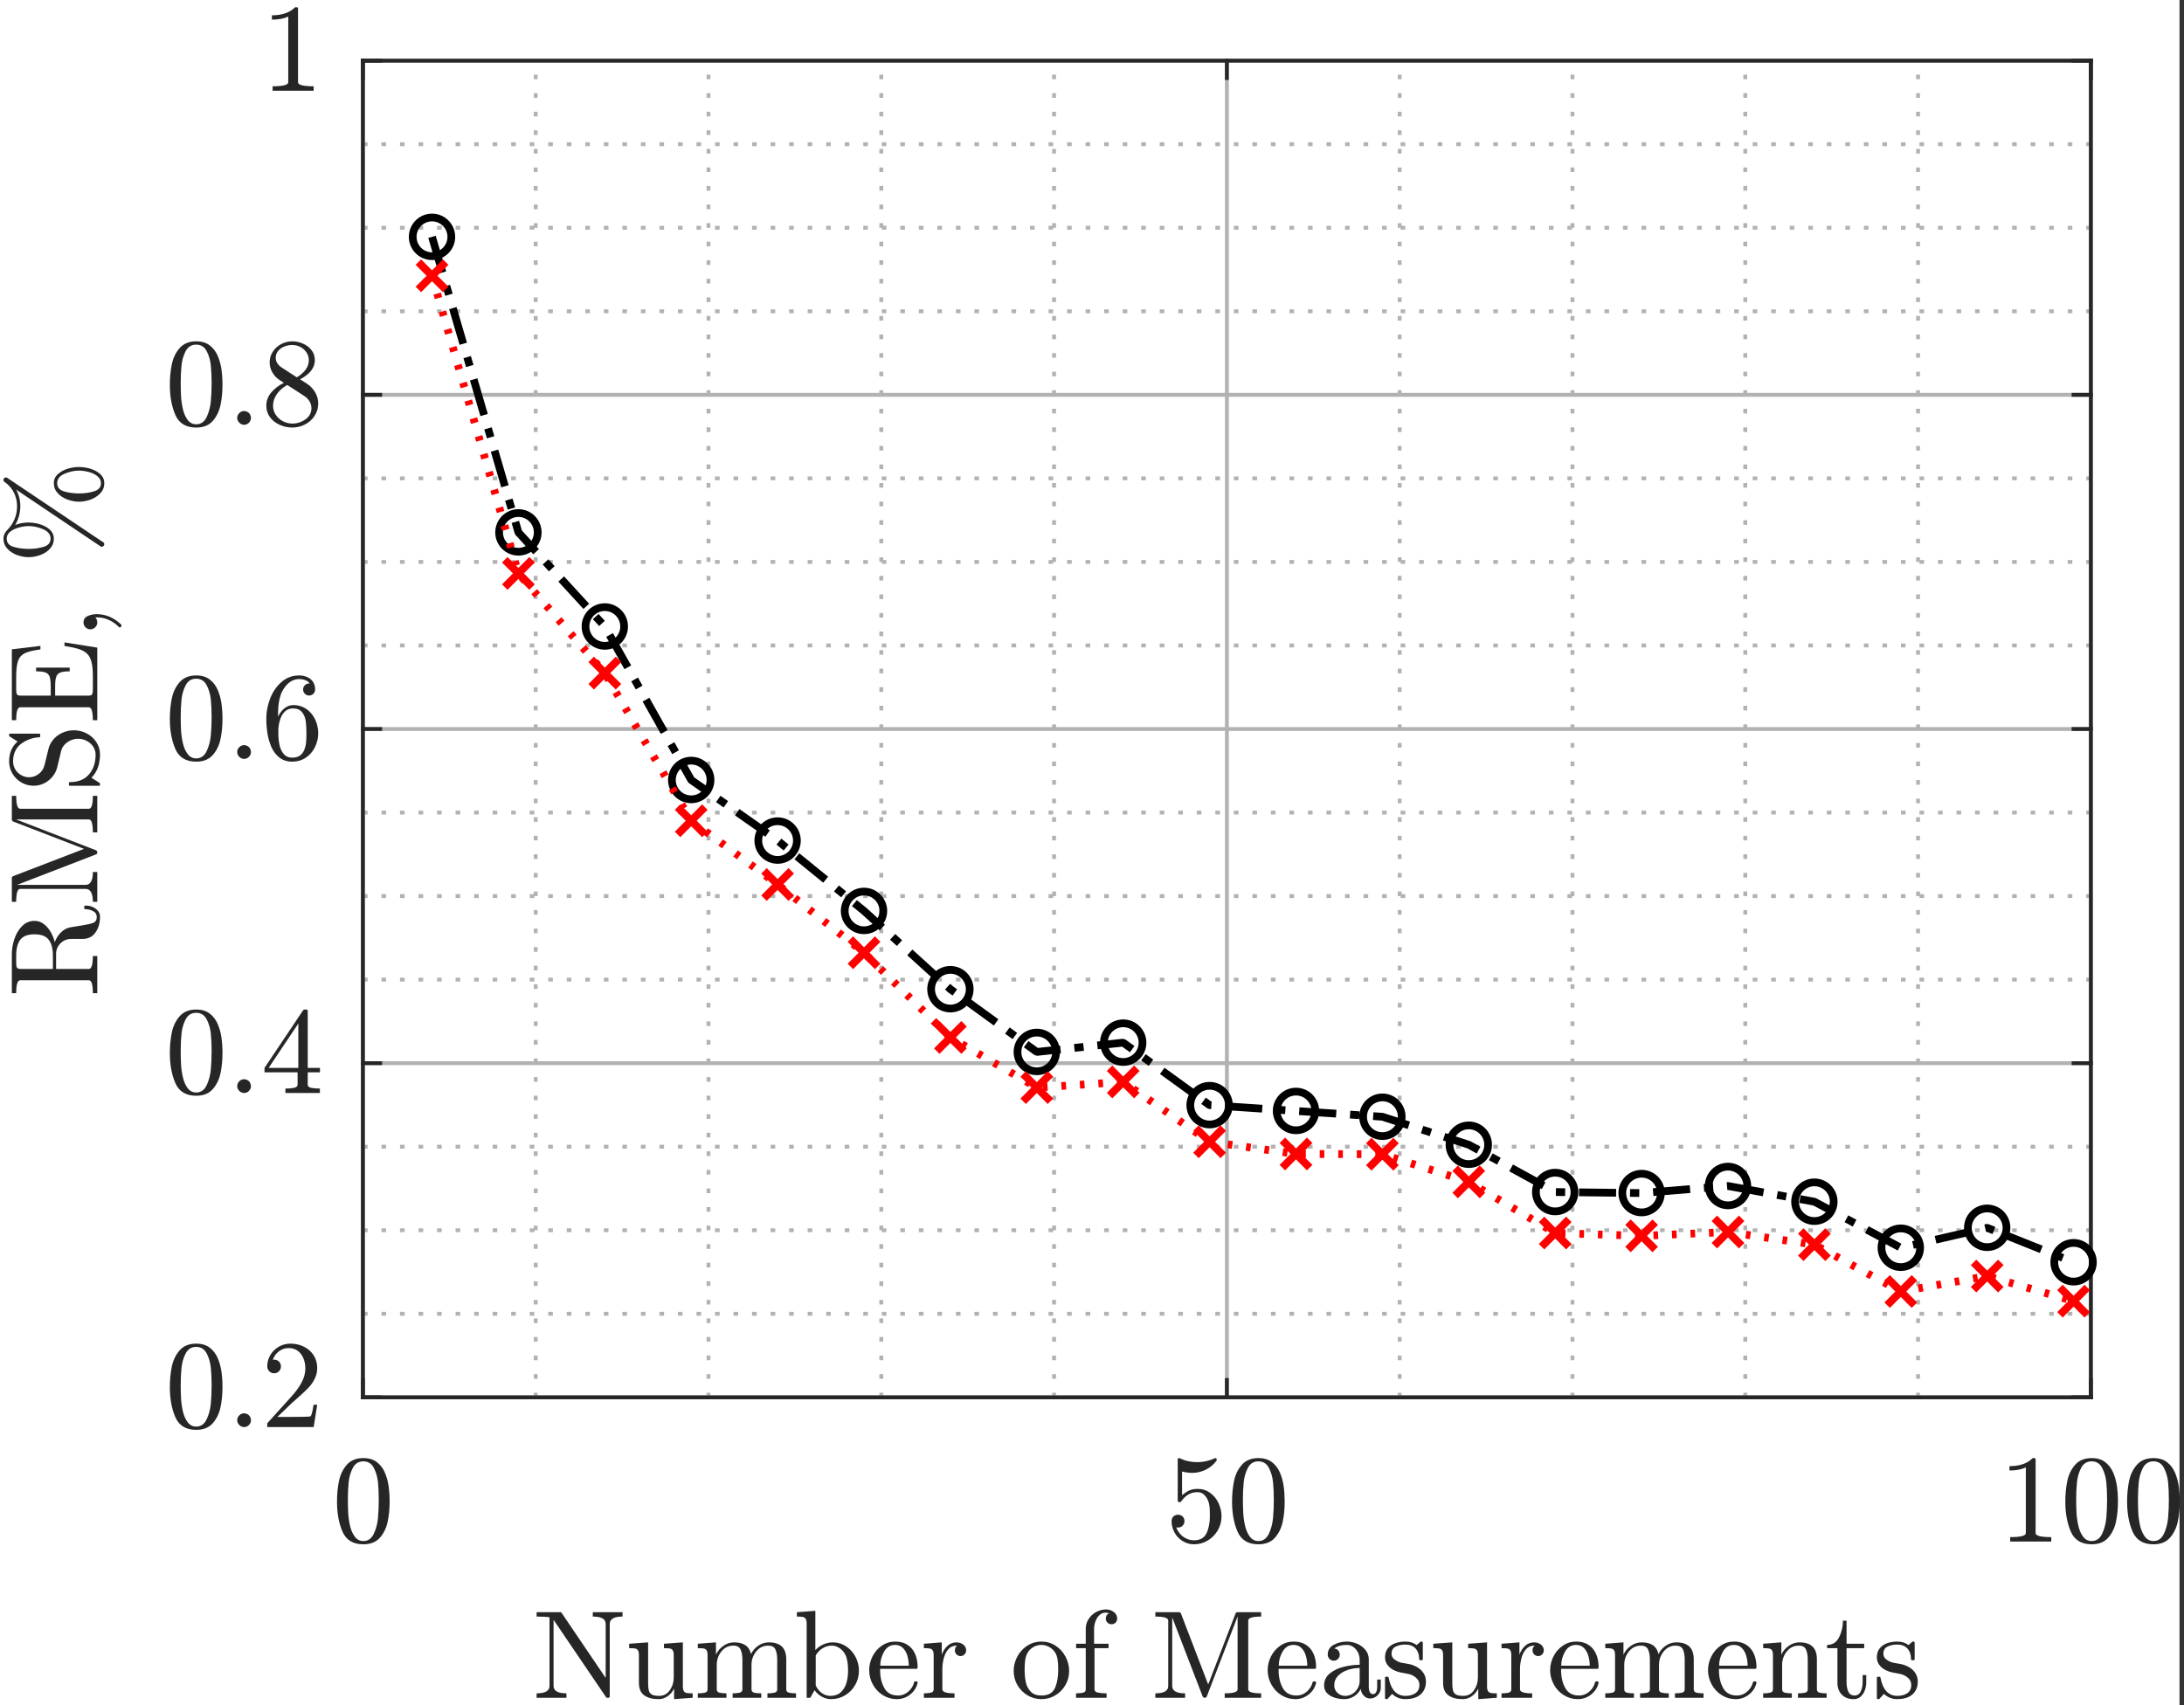 <?xml version="1.0" encoding="UTF-8" standalone="no"?>
<svg
   xmlns:dc="http://purl.org/dc/elements/1.1/"
   xmlns:cc="http://creativecommons.org/ns#"
   xmlns:rdf="http://www.w3.org/1999/02/22-rdf-syntax-ns#"
   xmlns:svg="http://www.w3.org/2000/svg"
   xmlns="http://www.w3.org/2000/svg"
   xmlns:sodipodi="http://sodipodi.sourceforge.net/DTD/sodipodi-0.dtd"
   xmlns:inkscape="http://www.inkscape.org/namespaces/inkscape"
   version="1.1"
   id="svg2"
   xml:space="preserve"
   width="377.333"
   height="294.667"
   viewBox="0 0 377.333 294.667"
   sodipodi:docname="obsvProof.eps"><rect x="0" y="0" width="377.333" height="294.667" fill="#333333" stroke="none"/><defs
     id="defs6" /><sodipodi:namedview
     pagecolor="#ffffff"
     bordercolor="#666666"
     borderopacity="1"
     objecttolerance="10"
     gridtolerance="10"
     guidetolerance="10"
     inkscape:pageopacity="0"
     inkscape:pageshadow="2"
     inkscape:window-width="640"
     inkscape:window-height="480"
     id="namedview4" /><g
     id="g10"
     inkscape:groupmode="layer"
     inkscape:label="ink_ext_XXXXXX"
     transform="matrix(1.333,0,0,-1.333,0,294.667)"><g
       id="g12"
       transform="scale(0.1)"><path
         d="m -10,-40.016 h 2834.64 v 2267.73 H -10 Z"
         style="fill:#ffffff;fill-opacity:1;fill-rule:nonzero;stroke:none"
         id="path14" /><path
         d="m -10,-40.016 h 2834.64 v 2267.73 H -10 Z"
         style="fill:#ffffff;fill-opacity:1;fill-rule:nonzero;stroke:none"
         id="path16" /><path
         d="m 470.449,399.098 h 2240.09 v 1732.38 H 470.449 Z"
         style="fill:#ffffff;fill-opacity:1;fill-rule:nonzero;stroke:none"
         id="path18" /><g
         id="g20"
         transform="scale(0.999,-1.001)"><path
           d="M 695.012,-398.779 V -2129.77"
           style="fill:none;stroke:#b2b2b2;stroke-width:5.007;stroke-linecap:butt;stroke-linejoin:bevel;stroke-miterlimit:10;stroke-dasharray:6.01, 18.031;stroke-dashoffset:0;stroke-opacity:1"
           id="path22" /></g><g
         id="g24"
         transform="scale(0.999,-1.001)"><path
           d="M 919.199,-398.779 V -2129.77"
           style="fill:none;stroke:#b2b2b2;stroke-width:5.007;stroke-linecap:butt;stroke-linejoin:bevel;stroke-miterlimit:10;stroke-dasharray:6.01, 18.031;stroke-dashoffset:0;stroke-opacity:1"
           id="path26" /></g><g
         id="g28"
         transform="scale(0.999,-1.001)"><path
           d="M 1143.39,-398.779 V -2129.77"
           style="fill:none;stroke:#b2b2b2;stroke-width:5.007;stroke-linecap:butt;stroke-linejoin:bevel;stroke-miterlimit:10;stroke-dasharray:6.01, 18.031;stroke-dashoffset:0;stroke-opacity:1"
           id="path30" /></g><g
         id="g32"
         transform="scale(0.999,-1.001)"><path
           d="M 1367.58,-398.779 V -2129.77"
           style="fill:none;stroke:#b2b2b2;stroke-width:5.007;stroke-linecap:butt;stroke-linejoin:bevel;stroke-miterlimit:10;stroke-dasharray:6.01, 18.031;stroke-dashoffset:0;stroke-opacity:1"
           id="path34" /></g><g
         id="g36"
         transform="scale(0.999,-1.001)"><path
           d="M 1815.95,-398.779 V -2129.77"
           style="fill:none;stroke:#b2b2b2;stroke-width:5.007;stroke-linecap:butt;stroke-linejoin:bevel;stroke-miterlimit:10;stroke-dasharray:6.01, 18.031;stroke-dashoffset:0;stroke-opacity:1"
           id="path38" /></g><g
         id="g40"
         transform="scale(0.999,-1.001)"><path
           d="M 2040.14,-398.779 V -2129.77"
           style="fill:none;stroke:#b2b2b2;stroke-width:5.007;stroke-linecap:butt;stroke-linejoin:bevel;stroke-miterlimit:10;stroke-dasharray:6.01, 18.031;stroke-dashoffset:0;stroke-opacity:1"
           id="path42" /></g><g
         id="g44"
         transform="scale(0.999,-1.001)"><path
           d="M 2264.33,-398.779 V -2129.77"
           style="fill:none;stroke:#b2b2b2;stroke-width:5.007;stroke-linecap:butt;stroke-linejoin:bevel;stroke-miterlimit:10;stroke-dasharray:6.01, 18.031;stroke-dashoffset:0;stroke-opacity:1"
           id="path46" /></g><g
         id="g48"
         transform="scale(0.999,-1.001)"><path
           d="M 2488.51,-398.779 V -2129.77"
           style="fill:none;stroke:#b2b2b2;stroke-width:5.007;stroke-linecap:butt;stroke-linejoin:bevel;stroke-miterlimit:10;stroke-dasharray:6.01, 18.031;stroke-dashoffset:0;stroke-opacity:1"
           id="path50" /></g><g
         id="g52"
         transform="scale(0.999,-1.001)"><path
           d="M 470.825,-398.779 V -2129.77"
           style="fill:none;stroke:#b2b2b2;stroke-width:5.007;stroke-linecap:butt;stroke-linejoin:round;stroke-miterlimit:10;stroke-dasharray:none;stroke-opacity:1"
           id="path54" /></g><g
         id="g56"
         transform="scale(0.999,-1.001)"><path
           d="M 1591.76,-398.779 V -2129.77"
           style="fill:none;stroke:#b2b2b2;stroke-width:5.007;stroke-linecap:butt;stroke-linejoin:round;stroke-miterlimit:10;stroke-dasharray:none;stroke-opacity:1"
           id="path58" /></g><g
         id="g60"
         transform="scale(0.999,-1.001)"><path
           d="M 2712.7,-398.779 V -2129.77"
           style="fill:none;stroke:#b2b2b2;stroke-width:5.007;stroke-linecap:butt;stroke-linejoin:round;stroke-miterlimit:10;stroke-dasharray:none;stroke-opacity:1"
           id="path62" /></g><g
         id="g64"
         transform="scale(0.999,-1.001)"><path
           d="M 2712.7,-506.966 H 470.825"
           style="fill:none;stroke:#b2b2b2;stroke-width:5.007;stroke-linecap:butt;stroke-linejoin:bevel;stroke-miterlimit:10;stroke-dasharray:6.01, 18.031;stroke-dashoffset:0;stroke-opacity:1"
           id="path66" /></g><g
         id="g68"
         transform="scale(0.999,-1.001)"><path
           d="M 2712.7,-615.153 H 470.825"
           style="fill:none;stroke:#b2b2b2;stroke-width:5.007;stroke-linecap:butt;stroke-linejoin:bevel;stroke-miterlimit:10;stroke-dasharray:6.01, 18.031;stroke-dashoffset:0;stroke-opacity:1"
           id="path70" /></g><g
         id="g72"
         transform="scale(0.999,-1.001)"><path
           d="M 2712.7,-723.34 H 470.825"
           style="fill:none;stroke:#b2b2b2;stroke-width:5.007;stroke-linecap:butt;stroke-linejoin:bevel;stroke-miterlimit:10;stroke-dasharray:6.01, 18.031;stroke-dashoffset:0;stroke-opacity:1"
           id="path74" /></g><g
         id="g76"
         transform="scale(0.999,-1.001)"><path
           d="M 2712.7,-939.714 H 470.825"
           style="fill:none;stroke:#b2b2b2;stroke-width:5.007;stroke-linecap:butt;stroke-linejoin:bevel;stroke-miterlimit:10;stroke-dasharray:6.01, 18.031;stroke-dashoffset:0;stroke-opacity:1"
           id="path78" /></g><g
         id="g80"
         transform="scale(0.999,-1.001)"><path
           d="M 2712.7,-1047.9 H 470.825"
           style="fill:none;stroke:#b2b2b2;stroke-width:5.007;stroke-linecap:butt;stroke-linejoin:bevel;stroke-miterlimit:10;stroke-dasharray:6.01, 18.031;stroke-dashoffset:0;stroke-opacity:1"
           id="path82" /></g><g
         id="g84"
         transform="scale(0.999,-1.001)"><path
           d="M 2712.7,-1156.09 H 470.825"
           style="fill:none;stroke:#b2b2b2;stroke-width:5.007;stroke-linecap:butt;stroke-linejoin:bevel;stroke-miterlimit:10;stroke-dasharray:6.01, 18.031;stroke-dashoffset:0;stroke-opacity:1"
           id="path86" /></g><g
         id="g88"
         transform="scale(0.999,-1.001)"><path
           d="M 2712.7,-1372.46 H 470.825"
           style="fill:none;stroke:#b2b2b2;stroke-width:5.007;stroke-linecap:butt;stroke-linejoin:bevel;stroke-miterlimit:10;stroke-dasharray:6.01, 18.031;stroke-dashoffset:0;stroke-opacity:1"
           id="path90" /></g><g
         id="g92"
         transform="scale(0.999,-1.001)"><path
           d="M 2712.7,-1480.65 H 470.825"
           style="fill:none;stroke:#b2b2b2;stroke-width:5.007;stroke-linecap:butt;stroke-linejoin:bevel;stroke-miterlimit:10;stroke-dasharray:6.01, 18.031;stroke-dashoffset:0;stroke-opacity:1"
           id="path94" /></g><g
         id="g96"
         transform="scale(0.999,-1.001)"><path
           d="M 2712.7,-1588.84 H 470.825"
           style="fill:none;stroke:#b2b2b2;stroke-width:5.007;stroke-linecap:butt;stroke-linejoin:bevel;stroke-miterlimit:10;stroke-dasharray:6.01, 18.031;stroke-dashoffset:0;stroke-opacity:1"
           id="path98" /></g><g
         id="g100"
         transform="scale(0.999,-1.001)"><path
           d="M 2712.7,-1805.21 H 470.825"
           style="fill:none;stroke:#b2b2b2;stroke-width:5.007;stroke-linecap:butt;stroke-linejoin:bevel;stroke-miterlimit:10;stroke-dasharray:6.01, 18.031;stroke-dashoffset:0;stroke-opacity:1"
           id="path102" /></g><g
         id="g104"
         transform="scale(0.999,-1.001)"><path
           d="M 2712.7,-1913.4 H 470.825"
           style="fill:none;stroke:#b2b2b2;stroke-width:5.007;stroke-linecap:butt;stroke-linejoin:bevel;stroke-miterlimit:10;stroke-dasharray:6.01, 18.031;stroke-dashoffset:0;stroke-opacity:1"
           id="path106" /></g><g
         id="g108"
         transform="scale(0.999,-1.001)"><path
           d="M 2712.7,-2021.58 H 470.825"
           style="fill:none;stroke:#b2b2b2;stroke-width:5.007;stroke-linecap:butt;stroke-linejoin:bevel;stroke-miterlimit:10;stroke-dasharray:6.01, 18.031;stroke-dashoffset:0;stroke-opacity:1"
           id="path110" /></g><g
         id="g112"
         transform="scale(0.999,-1.001)"><path
           d="M 2712.7,-398.779 H 470.825"
           style="fill:none;stroke:#b2b2b2;stroke-width:5.007;stroke-linecap:butt;stroke-linejoin:round;stroke-miterlimit:10;stroke-dasharray:none;stroke-opacity:1"
           id="path114" /></g><g
         id="g116"
         transform="scale(0.999,-1.001)"><path
           d="M 2712.7,-831.527 H 470.825"
           style="fill:none;stroke:#b2b2b2;stroke-width:5.007;stroke-linecap:butt;stroke-linejoin:round;stroke-miterlimit:10;stroke-dasharray:none;stroke-opacity:1"
           id="path118" /></g><g
         id="g120"
         transform="scale(0.999,-1.001)"><path
           d="M 2712.7,-1264.28 H 470.825"
           style="fill:none;stroke:#b2b2b2;stroke-width:5.007;stroke-linecap:butt;stroke-linejoin:round;stroke-miterlimit:10;stroke-dasharray:none;stroke-opacity:1"
           id="path122" /></g><g
         id="g124"
         transform="scale(0.999,-1.001)"><path
           d="M 2712.7,-1697.02 H 470.825"
           style="fill:none;stroke:#b2b2b2;stroke-width:5.007;stroke-linecap:butt;stroke-linejoin:round;stroke-miterlimit:10;stroke-dasharray:none;stroke-opacity:1"
           id="path126" /></g><g
         id="g128"
         transform="scale(0.999,-1.001)"><path
           d="M 2712.7,-2129.77 H 470.825"
           style="fill:none;stroke:#b2b2b2;stroke-width:5.007;stroke-linecap:butt;stroke-linejoin:round;stroke-miterlimit:10;stroke-dasharray:none;stroke-opacity:1"
           id="path130" /></g><g
         id="g132"
         transform="scale(0.999,-1.001)"><path
           d="M 470.825,-398.779 H 2712.7"
           style="fill:none;stroke:#262626;stroke-width:5.007;stroke-linecap:square;stroke-linejoin:round;stroke-miterlimit:10;stroke-dasharray:none;stroke-opacity:1"
           id="path134" /></g><g
         id="g136"
         transform="scale(0.999,-1.001)"><path
           d="M 470.825,-2129.77 H 2712.7"
           style="fill:none;stroke:#262626;stroke-width:5.007;stroke-linecap:square;stroke-linejoin:round;stroke-miterlimit:10;stroke-dasharray:none;stroke-opacity:1"
           id="path138" /></g><g
         id="g140"
         transform="scale(0.999,-1.001)"><path
           d="m 470.825,-398.779 v -22.416"
           style="fill:none;stroke:#262626;stroke-width:5.007;stroke-linecap:square;stroke-linejoin:round;stroke-miterlimit:10;stroke-dasharray:none;stroke-opacity:1"
           id="path142" /></g><g
         id="g144"
         transform="scale(0.999,-1.001)"><path
           d="m 1591.76,-398.779 v -22.416"
           style="fill:none;stroke:#262626;stroke-width:5.007;stroke-linecap:square;stroke-linejoin:round;stroke-miterlimit:10;stroke-dasharray:none;stroke-opacity:1"
           id="path146" /></g><g
         id="g148"
         transform="scale(0.999,-1.001)"><path
           d="m 2712.7,-398.779 v -22.416"
           style="fill:none;stroke:#262626;stroke-width:5.007;stroke-linecap:square;stroke-linejoin:round;stroke-miterlimit:10;stroke-dasharray:none;stroke-opacity:1"
           id="path150" /></g><g
         id="g152"
         transform="scale(0.999,-1.001)"><path
           d="m 470.825,-2129.77 v 22.42"
           style="fill:none;stroke:#262626;stroke-width:5.007;stroke-linecap:square;stroke-linejoin:round;stroke-miterlimit:10;stroke-dasharray:none;stroke-opacity:1"
           id="path154" /></g><g
         id="g156"
         transform="scale(0.999,-1.001)"><path
           d="m 1591.76,-2129.77 v 22.42"
           style="fill:none;stroke:#262626;stroke-width:5.007;stroke-linecap:square;stroke-linejoin:round;stroke-miterlimit:10;stroke-dasharray:none;stroke-opacity:1"
           id="path158" /></g><g
         id="g160"
         transform="scale(0.999,-1.001)"><path
           d="m 2712.7,-2129.77 v 22.42"
           style="fill:none;stroke:#262626;stroke-width:5.007;stroke-linecap:square;stroke-linejoin:round;stroke-miterlimit:10;stroke-dasharray:none;stroke-opacity:1"
           id="path162" /></g><path
         d="m 470.945,208.66 c -13.257,0 -22.265,5.469 -27.023,16.406 -4.754,10.93 -7.129,23.914 -7.129,38.954 0,9.398 0.844,18.253 2.535,26.558 1.688,8.301 5.082,15.348 10.18,21.141 5.097,5.797 12.242,8.695 21.437,8.695 7.137,0 12.969,-1.738 17.5,-5.215 4.539,-3.48 7.996,-7.988 10.375,-13.535 2.375,-5.547 4.004,-11.469 4.875,-17.766 0.875,-6.293 1.317,-12.921 1.317,-19.878 0,-9.336 -0.86,-18.059 -2.578,-26.172 -1.723,-8.118 -5.086,-15.012 -10.09,-20.68 -5.004,-5.672 -12.137,-8.508 -21.399,-8.508 z m 0,4.231 c 6.008,0 10.496,3.089 13.473,9.261 2.969,6.172 4.801,13.02 5.488,20.539 0.684,7.52 1.028,15.504 1.028,23.965 0,8.145 -0.344,15.645 -1.028,22.508 -0.687,6.859 -2.504,13.082 -5.445,18.66 -2.941,5.574 -7.445,8.36 -13.516,8.36 -6.129,0 -10.664,-2.805 -13.601,-8.411 -2.942,-5.609 -4.758,-11.828 -5.446,-18.656 -0.687,-6.832 -1.027,-14.316 -1.027,-22.461 0,-6.015 0.141,-11.703 0.418,-17.062 0.281,-5.356 1.047,-10.871 2.301,-16.539 1.25,-5.672 3.297,-10.45 6.144,-14.336 2.848,-3.887 6.586,-5.828 11.211,-5.828"
         style="fill:#262626;fill-opacity:1;fill-rule:nonzero;stroke:none"
         id="path164" /><path
         d="m 1524.49,230.75 c 1.13,-3.195 2.84,-6.094 5.12,-8.691 2.28,-2.602 5,-4.625 8.16,-6.063 3.16,-1.441 6.43,-2.16 9.81,-2.16 7.82,0 13.2,3.035 16.14,9.113 2.94,6.078 4.41,13.442 4.41,22.086 0,3.762 -0.06,6.926 -0.19,9.492 -0.12,2.571 -0.47,5.047 -1.03,7.43 -1,3.82 -2.77,7.156 -5.3,10.008 -2.54,2.851 -5.62,4.277 -9.25,4.277 -3.62,0 -6.75,-0.566 -9.38,-1.695 -2.63,-1.129 -4.75,-2.426 -6.38,-3.899 -1.63,-1.472 -3.06,-3.019 -4.32,-4.648 -1.25,-1.633 -2.03,-2.512 -2.34,-2.637 h -1.88 c -0.25,0 -0.58,0.172 -0.99,0.52 -0.4,0.344 -0.6,0.672 -0.6,0.984 v 54.235 c 0,0.312 0.17,0.609 0.51,0.89 0.34,0.281 0.7,0.422 1.08,0.422 h 0.47 c 7.32,-3.512 15.04,-5.266 23.18,-5.266 8.07,0 15.83,1.754 23.27,5.266 h 0.47 c 0.37,0 0.72,-0.141 1.03,-0.422 0.32,-0.281 0.47,-0.578 0.47,-0.89 v -1.504 c 0,-0.5 -0.13,-0.754 -0.38,-0.754 -3.69,-4.949 -8.32,-8.789 -13.88,-11.512 -5.57,-2.727 -11.33,-4.09 -17.27,-4.09 -4.31,0 -8.76,0.594 -13.33,1.785 v -30.64 c 3.63,2.883 6.86,4.949 9.67,6.203 2.82,1.254 6.42,1.883 10.79,1.883 5.95,0 11.28,-1.727 16,-5.176 4.72,-3.442 8.35,-7.922 10.89,-13.438 2.53,-5.511 3.8,-11.152 3.8,-16.914 0,-6.515 -1.6,-12.547 -4.79,-18.093 -3.19,-5.547 -7.52,-9.961 -12.99,-13.25 -5.48,-3.293 -11.44,-4.942 -17.88,-4.942 -5.32,0 -10.21,1.383 -14.69,4.141 -4.47,2.754 -7.99,6.453 -10.55,11.09 -2.57,4.636 -3.85,9.586 -3.85,14.847 0,2.446 0.8,4.438 2.39,5.973 1.6,1.531 3.58,2.297 5.96,2.297 2.38,0 4.36,-0.781 5.96,-2.344 1.59,-1.57 2.4,-3.543 2.4,-5.926 0,-2.316 -0.81,-4.293 -2.4,-5.918 -1.6,-1.629 -3.58,-2.445 -5.96,-2.445 -0.38,0 -0.8,0.047 -1.27,0.141 -0.46,0.097 -0.82,0.175 -1.08,0.234"
         style="fill:#262626;fill-opacity:1;fill-rule:nonzero;stroke:none"
         id="path166" /><path
         d="m 1631.03,208.66 c -13.26,0 -22.27,5.469 -27.02,16.406 -4.76,10.93 -7.13,23.914 -7.13,38.954 0,9.398 0.84,18.253 2.53,26.558 1.69,8.301 5.08,15.348 10.18,21.141 5.1,5.797 12.25,8.695 21.44,8.695 7.13,0 12.97,-1.738 17.5,-5.215 4.54,-3.48 8,-7.988 10.37,-13.535 2.38,-5.547 4,-11.469 4.88,-17.766 0.88,-6.293 1.31,-12.921 1.31,-19.878 0,-9.336 -0.86,-18.059 -2.58,-26.172 -1.71,-8.118 -5.08,-15.012 -10.08,-20.68 -5,-5.672 -12.14,-8.508 -21.4,-8.508 z m 0,4.231 c 6.01,0 10.5,3.089 13.47,9.261 2.97,6.172 4.8,13.02 5.48,20.539 0.7,7.52 1.04,15.504 1.04,23.965 0,8.145 -0.34,15.645 -1.04,22.508 -0.68,6.859 -2.5,13.082 -5.44,18.66 -2.93,5.574 -7.44,8.36 -13.51,8.36 -6.13,0 -10.66,-2.805 -13.61,-8.411 -2.94,-5.609 -4.75,-11.828 -5.44,-18.656 -0.69,-6.832 -1.03,-14.316 -1.03,-22.461 0,-6.015 0.14,-11.703 0.43,-17.062 0.28,-5.356 1.04,-10.871 2.29,-16.539 1.25,-5.672 3.3,-10.45 6.15,-14.336 2.84,-3.887 6.58,-5.828 11.21,-5.828"
         style="fill:#262626;fill-opacity:1;fill-rule:nonzero;stroke:none"
         id="path168" /><path
         d="m 2605.44,212.234 v 5.735 c 13.51,0 20.27,1.722 20.27,5.172 v 85.242 c -5.57,-2.692 -12.64,-4.035 -21.21,-4.035 v 5.632 c 13.27,0 23.27,3.477 30.03,10.434 h 2.26 c 0.37,0 0.73,-0.141 1.07,-0.422 0.34,-0.281 0.52,-0.609 0.52,-0.988 v -95.863 c 0,-3.45 6.75,-5.172 20.26,-5.172 v -5.735 h -53.2"
         style="fill:#262626;fill-opacity:1;fill-rule:nonzero;stroke:none"
         id="path170" /><path
         d="m 2711.04,208.66 c -13.26,0 -22.27,5.469 -27.03,16.406 -4.75,10.93 -7.13,23.914 -7.13,38.954 0,9.398 0.85,18.253 2.54,26.558 1.69,8.301 5.08,15.348 10.18,21.141 5.1,5.797 12.24,8.695 21.44,8.695 7.13,0 12.97,-1.738 17.5,-5.215 4.53,-3.48 7.99,-7.988 10.37,-13.535 2.38,-5.547 4,-11.469 4.88,-17.766 0.87,-6.293 1.31,-12.921 1.31,-19.878 0,-9.336 -0.86,-18.059 -2.58,-26.172 -1.72,-8.118 -5.08,-15.012 -10.08,-20.68 -5.01,-5.672 -12.14,-8.508 -21.4,-8.508 z m 0,4.231 c 6,0 10.5,3.089 13.47,9.261 2.97,6.172 4.8,13.02 5.49,20.539 0.68,7.52 1.02,15.504 1.02,23.965 0,8.145 -0.34,15.645 -1.02,22.508 -0.69,6.859 -2.51,13.082 -5.45,18.66 -2.94,5.574 -7.44,8.36 -13.51,8.36 -6.13,0 -10.66,-2.805 -13.61,-8.411 -2.94,-5.609 -4.75,-11.828 -5.44,-18.656 -0.69,-6.832 -1.03,-14.316 -1.03,-22.461 0,-6.015 0.14,-11.703 0.42,-17.062 0.28,-5.356 1.05,-10.871 2.3,-16.539 1.25,-5.672 3.3,-10.45 6.14,-14.336 2.85,-3.887 6.59,-5.828 11.22,-5.828"
         style="fill:#262626;fill-opacity:1;fill-rule:nonzero;stroke:none"
         id="path172" /><path
         d="m 2791.12,208.66 c -13.27,0 -22.28,5.469 -27.03,16.406 -4.75,10.93 -7.13,23.914 -7.13,38.954 0,9.398 0.84,18.253 2.53,26.558 1.69,8.301 5.08,15.348 10.18,21.141 5.1,5.797 12.25,8.695 21.45,8.695 7.13,0 12.96,-1.738 17.5,-5.215 4.53,-3.48 7.99,-7.988 10.36,-13.535 2.38,-5.547 4.01,-11.469 4.88,-17.766 0.88,-6.293 1.32,-12.921 1.32,-19.878 0,-9.336 -0.86,-18.059 -2.58,-26.172 -1.72,-8.118 -5.09,-15.012 -10.09,-20.68 -5.01,-5.672 -12.13,-8.508 -21.39,-8.508 z m 0,4.231 c 6,0 10.49,3.089 13.46,9.261 2.97,6.172 4.8,13.02 5.49,20.539 0.69,7.52 1.03,15.504 1.03,23.965 0,8.145 -0.34,15.645 -1.03,22.508 -0.69,6.859 -2.5,13.082 -5.44,18.66 -2.94,5.574 -7.45,8.36 -13.51,8.36 -6.14,0 -10.67,-2.805 -13.61,-8.411 -2.94,-5.609 -4.76,-11.828 -5.44,-18.656 -0.69,-6.832 -1.03,-14.316 -1.03,-22.461 0,-6.015 0.14,-11.703 0.41,-17.062 0.29,-5.356 1.05,-10.871 2.3,-16.539 1.26,-5.672 3.31,-10.45 6.15,-14.336 2.85,-3.887 6.58,-5.828 11.22,-5.828"
         style="fill:#262626;fill-opacity:1;fill-rule:nonzero;stroke:none"
         id="path174" /><path
         d="M 695.516,9.723 V 15.457 c 11.136,0 16.703,3.195 16.703,9.59 v 89.004 c -3.504,0.625 -9.071,0.941 -16.703,0.941 v 5.641 h 31.062 c 0.5,0 0.875,-0.188 1.121,-0.567 l 57.336,-84.679 v 70.015 c 0,6.391 -5.566,9.59 -16.699,9.59 v 5.641 h 38.566 v -5.641 c -11.074,0 -16.613,-3.199 -16.613,-9.59 V 11.133 c 0,-0.312 -0.199,-0.625 -0.605,-0.938 -0.407,-0.316 -0.77,-0.473 -1.082,-0.473 h -1.969 c -0.5,0 -0.844,0.219 -1.031,0.656 L 717.473,110.762 V 25.047 c 0,-6.395 5.57,-9.59 16.707,-9.59 V 9.723 h -38.664"
         style="fill:#262626;fill-opacity:1;fill-rule:nonzero;stroke:none"
         id="path176" /><path
         d="m 828.109,29.086 v 35.809 c 0,2.945 -0.421,5.059 -1.269,6.348 -0.844,1.281 -2.094,2.066 -3.754,2.344 -1.656,0.285 -4.203,0.43 -7.645,0.43 v 5.731 l 24.586,1.789 V 29.086 c 0,-4.262 0.297,-7.566 0.891,-9.918 0.594,-2.352 1.891,-4.106 3.891,-5.262 2.004,-1.16 5.164,-1.738 9.484,-1.738 5.816,0 10.43,2.426 13.836,7.281 3.41,4.859 5.117,10.387 5.117,16.59 v 28.855 c 0,2.945 -0.437,5.059 -1.316,6.348 -0.875,1.281 -2.125,2.066 -3.754,2.344 -1.625,0.285 -4.16,0.43 -7.602,0.43 v 5.731 l 24.496,1.789 V 24.48 c 0,-2.883 0.438,-4.969 1.309,-6.25 0.879,-1.285 2.129,-2.066 3.754,-2.348 1.629,-0.285 4.164,-0.426 7.605,-0.426 V 9.723 L 873.715,7.938 v 13.723 c -2.004,-4.07 -4.785,-7.375 -8.356,-9.914 -3.562,-2.539 -7.535,-3.809 -11.914,-3.809 -7.757,0 -13.922,1.648 -18.484,4.938 -4.57,3.289 -6.852,8.691 -6.852,16.211"
         style="fill:#262626;fill-opacity:1;fill-rule:nonzero;stroke:none"
         id="path178" /><path
         d="M 904.414,9.723 V 15.457 c 3.754,0 6.801,0.281 9.149,0.848 2.343,0.562 3.519,2.004 3.519,4.324 v 44.266 c 0,2.945 -0.422,5.059 -1.269,6.348 -0.844,1.281 -2.094,2.066 -3.754,2.344 -1.657,0.285 -4.204,0.43 -7.645,0.43 v 5.731 l 23.555,1.789 V 65.648 c 2.187,4.637 5.406,8.441 9.664,11.418 4.25,2.977 8.879,4.469 13.883,4.469 12.453,0 19.742,-5.078 21.867,-15.23 2.191,4.512 5.367,8.176 9.527,10.996 4.156,2.82 8.742,4.234 13.746,4.234 4.884,0 8.994,-0.801 12.344,-2.402 3.34,-1.594 5.86,-4.023 7.55,-7.285 1.69,-3.254 2.53,-7.328 2.53,-12.215 V 20.629 c 0,-2.32 1.21,-3.762 3.62,-4.324 2.41,-0.566 5.43,-0.848 9.05,-0.848 V 9.723 H 994.684 V 15.457 c 3.691,0 6.726,0.281 9.106,0.848 2.37,0.562 3.56,2.004 3.56,4.324 v 38.535 c 0,5.449 -0.76,9.836 -2.3,13.156 -1.53,3.32 -4.67,4.981 -9.429,4.981 -6.254,0 -11.414,-2.508 -15.48,-7.519 -4.071,-5.016 -6.102,-10.746 -6.102,-17.199 V 20.629 c 0,-2.32 1.188,-3.762 3.566,-4.324 2.379,-0.566 5.415,-0.848 9.106,-0.848 V 9.723 H 949.547 V 15.457 c 3.691,0 6.726,0.281 9.105,0.848 2.379,0.562 3.567,2.004 3.567,4.324 v 38.535 c 0,5.262 -0.766,9.598 -2.301,13.016 -1.531,3.414 -4.645,5.121 -9.336,5.121 -6.32,0 -11.496,-2.508 -15.531,-7.519 -4.035,-5.016 -6.055,-10.746 -6.055,-17.199 V 20.629 c 0,-2.32 1.188,-3.762 3.567,-4.324 2.378,-0.566 5.382,-0.848 9.007,-0.848 V 9.723 h -37.156"
         style="fill:#262626;fill-opacity:1;fill-rule:nonzero;stroke:none"
         id="path180" /><path
         d="M 1045.53,9.723 V 105.871 c 0,2.883 -0.44,4.969 -1.32,6.258 -0.87,1.281 -2.12,2.078 -3.75,2.391 -1.62,0.316 -4.16,0.472 -7.6,0.472 v 5.641 l 23.93,1.781 V 71.566 c 1.81,2.004 3.92,3.758 6.34,5.262 2.4,1.504 4.98,2.664 7.74,3.481 2.75,0.816 5.53,1.227 8.34,1.227 4.88,0 9.39,-0.988 13.52,-2.965 4.13,-1.976 7.72,-4.684 10.79,-8.129 3.07,-3.449 5.46,-7.394 7.18,-11.844 1.72,-4.445 2.58,-9.051 2.58,-13.816 0,-6.578 -1.6,-12.688 -4.79,-18.328 -3.19,-5.641 -7.54,-10.133 -13.04,-13.488 -5.51,-3.352 -11.57,-5.027 -18.2,-5.027 -4.13,0 -8.12,1.051 -11.97,3.152 -3.85,2.098 -7.02,4.902 -9.52,8.41 l -5.54,-9.777 z m 11.73,15.977 c 1.81,-4.008 4.41,-7.266 7.79,-9.773 3.38,-2.508 7.13,-3.758 11.26,-3.758 5.56,0 10.08,1.613 13.56,4.84 3.47,3.231 5.89,7.301 7.27,12.219 1.38,4.918 2.06,10.105 2.06,15.555 0,9.148 -1.18,16.102 -3.56,20.867 -1.07,2.129 -2.5,4.086 -4.32,5.875 -1.81,1.785 -3.85,3.195 -6.1,4.231 -2.25,1.031 -4.63,1.547 -7.13,1.547 -4.32,0 -8.32,-1.16 -12.01,-3.477 -3.69,-2.32 -6.63,-5.391 -8.82,-9.211 V 25.699"
         style="fill:#262626;fill-opacity:1;fill-rule:nonzero;stroke:none"
         id="path182" /><path
         d="m 1162.41,7.938 c -6.57,0 -12.61,1.727 -18.11,5.172 -5.51,3.445 -9.84,8.066 -13,13.859 -3.16,5.801 -4.74,11.926 -4.74,18.379 0,6.328 1.44,12.344 4.32,18.043 2.87,5.703 6.89,10.324 12.06,13.867 5.16,3.535 10.9,5.305 17.22,5.305 4.94,0 9.24,-0.844 12.9,-2.531 3.66,-1.695 6.67,-4.012 9.05,-6.961 2.38,-2.941 4.18,-6.422 5.4,-10.43 1.22,-4.012 1.83,-8.43 1.83,-13.254 0,-1.441 -0.56,-2.164 -1.69,-2.164 h -46.92 v -1.691 c 0,-9.02 1.82,-16.758 5.45,-23.211 3.62,-6.457 9.53,-9.684 17.73,-9.684 3.32,0 6.38,0.738 9.2,2.211 2.81,1.473 5.27,3.539 7.36,6.203 2.1,2.664 3.49,5.5 4.18,8.504 0.12,0.379 0.33,0.707 0.6,0.988 0.29,0.281 0.62,0.422 0.99,0.422 h 1.41 c 1.13,0 1.69,-0.688 1.69,-2.062 -1.5,-6.144 -4.79,-11.172 -9.86,-15.086 -5.06,-3.918 -10.75,-5.879 -17.07,-5.879 z m -21.49,43.328 h 36.97 c 0,4.074 -0.56,8.195 -1.69,12.359 -1.13,4.168 -3.02,7.644 -5.68,10.434 -2.66,2.789 -6.11,4.184 -10.36,4.184 -6.14,0 -10.87,-2.867 -14.22,-8.602 -3.35,-5.734 -5.02,-11.859 -5.02,-18.375"
         style="fill:#262626;fill-opacity:1;fill-rule:nonzero;stroke:none"
         id="path184" /><path
         d="M 1197.46,9.723 V 15.457 c 3.69,0 6.72,0.281 9.1,0.848 2.38,0.562 3.57,2.004 3.57,4.324 v 44.266 c 0,2.945 -0.44,5.059 -1.31,6.348 -0.88,1.281 -2.13,2.066 -3.76,2.344 -1.63,0.285 -4.16,0.43 -7.6,0.43 v 5.731 l 23.17,1.789 V 65.648 c 1.76,4.699 4.25,8.52 7.46,11.465 3.23,2.945 7.12,4.422 11.69,4.422 3.25,0 6.14,-0.957 8.68,-2.871 2.53,-1.914 3.8,-4.434 3.8,-7.566 0,-1.941 -0.71,-3.648 -2.12,-5.117 -1.4,-1.477 -3.14,-2.215 -5.2,-2.215 -2,0 -3.72,0.723 -5.16,2.164 -1.44,1.441 -2.16,3.164 -2.16,5.168 0,2.883 1.03,4.949 3.09,6.203 h -0.93 c -4.38,0 -7.94,-1.582 -10.7,-4.746 -2.75,-3.164 -4.72,-7.113 -5.91,-11.84 -1.19,-4.73 -1.78,-9.23 -1.78,-13.492 V 20.629 c 0,-3.449 5.25,-5.172 15.76,-5.172 V 9.723 h -39.69"
         style="fill:#262626;fill-opacity:1;fill-rule:nonzero;stroke:none"
         id="path186" /><path
         d="m 1349.88,7.938 c -6.5,0 -12.53,1.648 -18.06,4.938 -5.54,3.289 -9.91,7.707 -13.14,13.254 -3.22,5.539 -4.83,11.602 -4.83,18.184 0,4.949 0.89,9.727 2.67,14.332 1.78,4.606 4.32,8.727 7.6,12.363 3.29,3.633 7.12,6.469 11.5,8.504 4.38,2.035 9.13,3.051 14.26,3.051 6.63,0 12.68,-1.77 18.16,-5.305 5.48,-3.543 9.79,-8.258 12.95,-14.148 3.16,-5.891 4.74,-12.156 4.74,-18.797 0,-6.516 -1.61,-12.562 -4.84,-18.141 -3.21,-5.574 -7.58,-10.008 -13.08,-13.297 -5.51,-3.289 -11.48,-4.938 -17.93,-4.938 z m 0,4.699 c 8.63,0 14.41,3.148 17.32,9.449 2.91,6.297 4.36,14.301 4.36,24.012 0,5.449 -0.28,9.961 -0.85,13.535 -0.56,3.574 -1.84,6.832 -3.85,9.774 -1.18,1.754 -2.72,3.305 -4.59,4.652 -1.88,1.348 -3.86,2.379 -5.97,3.102 -2.09,0.723 -4.23,1.082 -6.42,1.082 -3.38,0 -6.58,-0.766 -9.61,-2.301 -3.04,-1.539 -5.56,-3.715 -7.56,-6.535 -2,-3.07 -3.28,-6.457 -3.85,-10.152 -0.56,-3.695 -0.84,-8.078 -0.84,-13.156 0,-6.078 0.53,-11.531 1.59,-16.355 1.07,-4.824 3.19,-8.879 6.39,-12.168 3.19,-3.293 7.82,-4.938 13.88,-4.938"
         style="fill:#262626;fill-opacity:1;fill-rule:nonzero;stroke:none"
         id="path188" /><path
         d="M 1394.68,9.723 V 15.457 c 3.62,0 6.62,0.281 9,0.848 2.38,0.562 3.57,2.004 3.57,4.324 v 53.387 h -12.48 v 5.731 h 12.48 v 19.453 c 0,3.446 0.71,6.688 2.16,9.727 1.43,3.039 3.39,5.703 5.86,7.988 2.47,2.289 5.3,4.078 8.49,5.359 3.19,1.286 6.51,1.926 9.95,1.926 3.63,0 6.92,-1.082 9.85,-3.242 2.94,-2.16 4.42,-5.027 4.42,-8.594 0,-2.07 -0.71,-3.812 -2.12,-5.222 -1.41,-1.407 -3.14,-2.114 -5.2,-2.114 -2.07,0 -3.82,0.707 -5.26,2.114 -1.44,1.41 -2.16,3.152 -2.16,5.222 0,3.379 1.44,5.633 4.31,6.766 -1.74,0.625 -3.31,0.937 -4.68,0.937 -3.13,0 -5.82,-1.128 -8.08,-3.386 -2.25,-2.254 -3.93,-4.992 -5.06,-8.223 -1.13,-3.227 -1.69,-6.437 -1.69,-9.629 v -19.082 h 18.76 v -5.731 h -18.2 V 20.629 c 0,-2.258 1.6,-3.684 4.79,-4.277 3.19,-0.598 6.82,-0.895 10.88,-0.895 V 9.723 h -39.59"
         style="fill:#262626;fill-opacity:1;fill-rule:nonzero;stroke:none"
         id="path190" /><path
         d="M 1497.46,9.723 V 15.457 c 11.14,0 16.7,3.195 16.7,9.59 v 84.777 c 0,3.446 -5.56,5.168 -16.7,5.168 v 5.641 h 30.59 c 1.32,0 2.19,-0.594 2.63,-1.785 l 35.28,-91.926 35.38,91.926 c 0.44,1.191 1.31,1.785 2.62,1.785 h 30.6 v -5.641 c -11.14,0 -16.7,-1.722 -16.7,-5.168 V 20.629 c 0,-3.449 5.56,-5.172 16.7,-5.172 V 9.723 h -47.2 V 15.457 c 11.13,0 16.7,1.723 16.7,5.172 V 115.086 L 1564.18,11.512 c -0.5,-1.191 -1.41,-1.789 -2.72,-1.789 -1.38,0 -2.29,0.598 -2.72,1.789 L 1519.32,113.867 V 25.047 c 0,-6.395 5.57,-9.59 16.71,-9.59 V 9.723 h -38.57"
         style="fill:#262626;fill-opacity:1;fill-rule:nonzero;stroke:none"
         id="path192" /><path
         d="m 1678.89,7.938 c -6.57,0 -12.6,1.727 -18.11,5.172 -5.51,3.445 -9.84,8.066 -13,13.859 -3.15,5.801 -4.74,11.926 -4.74,18.379 0,6.328 1.44,12.344 4.32,18.043 2.88,5.703 6.9,10.324 12.06,13.867 5.16,3.535 10.9,5.305 17.22,5.305 4.94,0 9.24,-0.844 12.9,-2.531 3.66,-1.695 6.68,-4.012 9.06,-6.961 2.37,-2.941 4.17,-6.422 5.4,-10.43 1.21,-4.012 1.82,-8.43 1.82,-13.254 0,-1.441 -0.56,-2.164 -1.69,-2.164 h -46.92 v -1.691 c 0,-9.02 1.82,-16.758 5.45,-23.211 3.63,-6.457 9.54,-9.684 17.73,-9.684 3.32,0 6.38,0.738 9.2,2.211 2.81,1.473 5.27,3.539 7.37,6.203 2.09,2.664 3.48,5.5 4.17,8.504 0.12,0.379 0.33,0.707 0.61,0.988 0.28,0.281 0.61,0.422 0.99,0.422 h 1.4 c 1.13,0 1.69,-0.688 1.69,-2.062 -1.5,-6.144 -4.78,-11.172 -9.85,-15.086 -5.07,-3.918 -10.76,-5.879 -17.08,-5.879 z m -21.49,43.328 h 36.98 c 0,4.074 -0.57,8.195 -1.69,12.359 -1.13,4.168 -3.03,7.644 -5.69,10.434 -2.65,2.789 -6.11,4.184 -10.36,4.184 -6.13,0 -10.87,-2.867 -14.21,-8.602 -3.35,-5.734 -5.03,-11.859 -5.03,-18.375"
         style="fill:#262626;fill-opacity:1;fill-rule:nonzero;stroke:none"
         id="path194" /><path
         d="m 1716.19,25.699 c 0,6.457 2.54,11.707 7.61,15.75 5.06,4.039 11.15,6.887 18.25,8.547 7.09,1.66 13.84,2.492 20.22,2.492 v 6.676 c 0,3.066 -0.69,6.074 -2.07,9.023 -1.38,2.941 -3.34,5.356 -5.91,7.234 -2.56,1.883 -5.41,2.82 -8.54,2.82 -7.19,0 -12.67,-1.598 -16.42,-4.793 2.06,0 3.77,-0.785 5.11,-2.352 1.35,-1.562 2.02,-3.379 2.02,-5.449 0,-2.195 -0.76,-4.059 -2.3,-5.594 -1.53,-1.535 -3.33,-2.305 -5.39,-2.305 -2.19,0 -4.06,0.769 -5.59,2.305 -1.53,1.535 -2.3,3.398 -2.3,5.594 0,5.703 2.58,9.945 7.75,12.734 5.16,2.785 10.86,4.18 17.12,4.18 4.38,0 8.79,-0.938 13.23,-2.816 4.44,-1.879 8.07,-4.574 10.89,-8.082 2.81,-3.512 4.22,-7.582 4.22,-12.219 V 22.887 c 0,-2.133 0.45,-4.078 1.36,-5.828 0.91,-1.758 2.3,-2.637 4.18,-2.637 1.81,0 3.16,0.894 4.03,2.684 0.88,1.785 1.31,3.711 1.31,5.781 v 10.43 h 4.69 V 22.887 c 0,-2.445 -0.62,-4.766 -1.87,-6.961 -1.25,-2.191 -2.96,-3.934 -5.11,-5.215 -2.16,-1.285 -4.46,-1.926 -6.9,-1.926 -3.19,0 -5.93,1.223 -8.21,3.664 -2.28,2.445 -3.59,5.359 -3.9,8.738 -2,-4.07 -4.94,-7.293 -8.81,-9.676 -3.88,-2.383 -8.04,-3.574 -12.49,-3.574 -4.13,0 -8.19,0.598 -12.2,1.785 -4,1.191 -7.33,3.105 -9.99,5.734 -2.66,2.629 -3.99,6.047 -3.99,10.242 z m 13.14,0 c 0,-3.82 1.41,-7.031 4.22,-9.629 2.82,-2.602 6.1,-3.902 9.85,-3.902 3.51,0 6.68,0.875 9.53,2.633 2.84,1.754 5.11,4.133 6.8,7.141 1.69,3.008 2.54,6.172 2.54,9.492 v 16.922 c -4.88,0 -9.9,-0.816 -15.07,-2.445 -5.16,-1.629 -9.43,-4.152 -12.81,-7.566 -3.37,-3.414 -5.06,-7.629 -5.06,-12.645"
         style="fill:#262626;fill-opacity:1;fill-rule:nonzero;stroke:none"
         id="path196" /><path
         d="M 1795.14,9.254 V 35.758 c 0,0.812 0.5,1.223 1.5,1.223 h 1.97 c 0.63,0 1.03,-0.41 1.22,-1.223 3.01,-15.726 10.3,-23.59 21.87,-23.59 5.13,0 9.41,1.156 12.85,3.477 3.44,2.32 5.16,5.922 5.16,10.809 0,3.508 -1.34,6.484 -4.03,8.934 -2.69,2.441 -5.88,4.133 -9.57,5.07 l -10.79,2.066 c -3.69,0.816 -7.03,2.039 -10,3.672 -2.97,1.629 -5.41,3.805 -7.32,6.531 -1.91,2.723 -2.86,5.902 -2.86,9.535 0,4.762 1.27,8.664 3.8,11.703 2.54,3.043 5.81,5.234 9.81,6.582 4,1.344 8.32,2.016 12.95,2.016 5.57,0 10.38,-1.504 14.45,-4.512 l 4.69,4.043 c 0,0.312 0.28,0.469 0.84,0.469 h 1.13 c 0.32,0 0.61,-0.156 0.89,-0.469 0.28,-0.312 0.43,-0.625 0.43,-0.938 V 59.914 c 0,-1 -0.45,-1.504 -1.32,-1.504 h -1.97 c -0.94,0 -1.41,0.504 -1.41,1.504 0,5.641 -1.56,10.18 -4.69,13.625 -3.13,3.449 -7.54,5.172 -13.23,5.172 -4.82,0 -9.01,-0.891 -12.57,-2.676 -3.57,-1.789 -5.35,-4.875 -5.35,-9.262 0,-3.008 1.28,-5.484 3.84,-7.422 2.57,-1.941 5.57,-3.352 9.02,-4.231 l 10.97,-1.973 c 3.69,-0.879 7.13,-2.32 10.33,-4.324 3.19,-2.008 5.72,-4.543 7.59,-7.617 1.88,-3.066 2.82,-6.543 2.82,-10.43 0,-3.887 -0.67,-7.269 -2.02,-10.148 -1.34,-2.883 -3.22,-5.281 -5.62,-7.191 -2.41,-1.91 -5.26,-3.305 -8.55,-4.184 -3.28,-0.875 -6.71,-1.316 -10.27,-1.316 -6.76,0 -12.55,2.258 -17.36,6.766 l -5.91,-6.387 c 0,-0.254 -0.29,-0.379 -0.85,-0.379 h -0.94 c -1,0 -1.5,0.441 -1.5,1.316"
         style="fill:#262626;fill-opacity:1;fill-rule:nonzero;stroke:none"
         id="path198" /><path
         d="m 1870.41,29.086 v 35.809 c 0,2.945 -0.42,5.059 -1.26,6.348 -0.85,1.281 -2.1,2.066 -3.76,2.344 -1.65,0.285 -4.2,0.43 -7.64,0.43 v 5.731 l 24.58,1.789 V 29.086 c 0,-4.262 0.3,-7.566 0.9,-9.918 0.59,-2.352 1.89,-4.106 3.89,-5.262 2,-1.16 5.16,-1.738 9.47,-1.738 5.82,0 10.44,2.426 13.85,7.281 3.41,4.859 5.11,10.387 5.11,16.59 v 28.855 c 0,2.945 -0.43,5.059 -1.31,6.348 -0.88,1.281 -2.13,2.066 -3.76,2.344 -1.62,0.285 -4.16,0.43 -7.6,0.43 v 5.731 l 24.5,1.789 V 24.48 c 0,-2.883 0.43,-4.969 1.31,-6.25 0.88,-1.285 2.13,-2.066 3.75,-2.348 1.63,-0.285 4.16,-0.426 7.6,-0.426 V 9.723 L 1916.02,7.938 v 13.723 c -2,-4.07 -4.79,-7.375 -8.35,-9.914 -3.56,-2.539 -7.54,-3.809 -11.92,-3.809 -7.75,0 -13.92,1.648 -18.48,4.938 -4.57,3.289 -6.86,8.691 -6.86,16.211"
         style="fill:#262626;fill-opacity:1;fill-rule:nonzero;stroke:none"
         id="path200" /><path
         d="M 1946.16,9.723 V 15.457 c 3.69,0 6.72,0.281 9.1,0.848 2.38,0.562 3.56,2.004 3.56,4.324 v 44.266 c 0,2.945 -0.43,5.059 -1.31,6.348 -0.87,1.281 -2.12,2.066 -3.76,2.344 -1.62,0.285 -4.15,0.43 -7.59,0.43 v 5.731 l 23.18,1.789 V 65.648 c 1.75,4.699 4.23,8.52 7.45,11.465 3.23,2.945 7.12,4.422 11.69,4.422 3.25,0 6.15,-0.957 8.68,-2.871 2.53,-1.914 3.8,-4.434 3.8,-7.566 0,-1.941 -0.71,-3.648 -2.11,-5.117 -1.41,-1.477 -3.15,-2.215 -5.21,-2.215 -2,0 -3.72,0.723 -5.16,2.164 -1.44,1.441 -2.16,3.164 -2.16,5.168 0,2.883 1.03,4.949 3.1,6.203 h -0.94 c -4.38,0 -7.95,-1.582 -10.7,-4.746 -2.75,-3.164 -4.72,-7.113 -5.91,-11.84 -1.19,-4.73 -1.78,-9.23 -1.78,-13.492 V 20.629 c 0,-3.449 5.25,-5.172 15.76,-5.172 V 9.723 h -39.69"
         style="fill:#262626;fill-opacity:1;fill-rule:nonzero;stroke:none"
         id="path202" /><path
         d="m 2045.01,7.938 c -6.57,0 -12.61,1.727 -18.11,5.172 -5.51,3.445 -9.84,8.066 -13,13.859 -3.16,5.801 -4.74,11.926 -4.74,18.379 0,6.328 1.44,12.344 4.32,18.043 2.88,5.703 6.9,10.324 12.06,13.867 5.16,3.535 10.9,5.305 17.22,5.305 4.94,0 9.24,-0.844 12.9,-2.531 3.66,-1.695 6.68,-4.012 9.05,-6.961 2.38,-2.941 4.18,-6.422 5.4,-10.43 1.22,-4.012 1.83,-8.43 1.83,-13.254 0,-1.441 -0.56,-2.164 -1.69,-2.164 h -46.91 v -1.691 c 0,-9.02 1.81,-16.758 5.44,-23.211 3.63,-6.457 9.54,-9.684 17.73,-9.684 3.32,0 6.38,0.738 9.2,2.211 2.81,1.473 5.27,3.539 7.36,6.203 2.1,2.664 3.49,5.5 4.18,8.504 0.13,0.379 0.33,0.707 0.61,0.988 0.28,0.281 0.61,0.422 0.99,0.422 h 1.4 c 1.13,0 1.69,-0.688 1.69,-2.062 -1.5,-6.144 -4.78,-11.172 -9.85,-15.086 -5.07,-3.918 -10.76,-5.879 -17.08,-5.879 z m -21.49,43.328 h 36.97 c 0,4.074 -0.56,8.195 -1.69,12.359 -1.12,4.168 -3.01,7.644 -5.67,10.434 -2.67,2.789 -6.12,4.184 -10.37,4.184 -6.13,0 -10.87,-2.867 -14.22,-8.602 -3.34,-5.734 -5.02,-11.859 -5.02,-18.375"
         style="fill:#262626;fill-opacity:1;fill-rule:nonzero;stroke:none"
         id="path204" /><path
         d="M 2080.63,9.723 V 15.457 c 3.75,0 6.8,0.281 9.14,0.848 2.35,0.562 3.52,2.004 3.52,4.324 v 44.266 c 0,2.945 -0.42,5.059 -1.27,6.348 -0.84,1.281 -2.09,2.066 -3.75,2.344 -1.66,0.285 -4.21,0.43 -7.64,0.43 v 5.731 l 23.55,1.789 V 65.648 c 2.19,4.637 5.41,8.441 9.66,11.418 4.26,2.977 8.89,4.469 13.89,4.469 12.45,0 19.73,-5.078 21.86,-15.23 2.19,4.512 5.37,8.176 9.53,10.996 4.16,2.82 8.74,4.234 13.74,4.234 4.89,0 9,-0.801 12.35,-2.402 3.34,-1.594 5.86,-4.023 7.55,-7.285 1.69,-3.254 2.54,-7.328 2.54,-12.215 V 20.629 c 0,-2.32 1.2,-3.762 3.61,-4.324 2.41,-0.566 5.42,-0.848 9.05,-0.848 V 9.723 h -37.07 V 15.457 c 3.7,0 6.73,0.281 9.11,0.848 2.37,0.562 3.56,2.004 3.56,4.324 v 38.535 c 0,5.449 -0.76,9.836 -2.29,13.156 -1.54,3.32 -4.68,4.981 -9.44,4.981 -6.25,0 -11.41,-2.508 -15.48,-7.519 -4.06,-5.016 -6.1,-10.746 -6.1,-17.199 V 20.629 c 0,-2.32 1.19,-3.762 3.56,-4.324 2.38,-0.566 5.42,-0.848 9.11,-0.848 V 9.723 h -37.16 V 15.457 c 3.69,0 6.72,0.281 9.1,0.848 2.38,0.562 3.57,2.004 3.57,4.324 v 38.535 c 0,5.262 -0.77,9.598 -2.3,13.016 -1.54,3.414 -4.65,5.121 -9.34,5.121 -6.32,0 -11.5,-2.508 -15.53,-7.519 -4.03,-5.016 -6.05,-10.746 -6.05,-17.199 V 20.629 c 0,-2.32 1.19,-3.762 3.56,-4.324 2.38,-0.566 5.38,-0.848 9.01,-0.848 V 9.723 h -37.15"
         style="fill:#262626;fill-opacity:1;fill-rule:nonzero;stroke:none"
         id="path206" /><path
         d="m 2249.64,7.938 c -6.57,0 -12.6,1.727 -18.11,5.172 -5.5,3.445 -9.83,8.066 -12.99,13.859 -3.16,5.801 -4.74,11.926 -4.74,18.379 0,6.328 1.44,12.344 4.32,18.043 2.88,5.703 6.9,10.324 12.06,13.867 5.16,3.535 10.89,5.305 17.21,5.305 4.95,0 9.24,-0.844 12.9,-2.531 3.67,-1.695 6.69,-4.012 9.06,-6.961 2.38,-2.941 4.18,-6.422 5.4,-10.43 1.21,-4.012 1.82,-8.43 1.82,-13.254 0,-1.441 -0.56,-2.164 -1.68,-2.164 h -46.92 v -1.691 c 0,-9.02 1.82,-16.758 5.44,-23.211 3.63,-6.457 9.54,-9.684 17.74,-9.684 3.31,0 6.38,0.738 9.19,2.211 2.82,1.473 5.27,3.539 7.37,6.203 2.09,2.664 3.49,5.5 4.17,8.504 0.13,0.379 0.33,0.707 0.62,0.988 0.28,0.281 0.61,0.422 0.98,0.422 h 1.41 c 1.12,0 1.68,-0.688 1.68,-2.062 -1.5,-6.144 -4.78,-11.172 -9.84,-15.086 -5.07,-3.918 -10.77,-5.879 -17.09,-5.879 z m -21.48,43.328 h 36.97 c 0,4.074 -0.56,8.195 -1.69,12.359 -1.12,4.168 -3.02,7.644 -5.67,10.434 -2.66,2.789 -6.12,4.184 -10.38,4.184 -6.12,0 -10.87,-2.867 -14.21,-8.602 -3.35,-5.734 -5.02,-11.859 -5.02,-18.375"
         style="fill:#262626;fill-opacity:1;fill-rule:nonzero;stroke:none"
         id="path208" /><path
         d="M 2285.26,9.723 V 15.457 c 3.75,0 6.8,0.281 9.15,0.848 2.34,0.562 3.52,2.004 3.52,4.324 v 44.266 c 0,2.945 -0.43,5.059 -1.27,6.348 -0.85,1.281 -2.1,2.066 -3.76,2.344 -1.65,0.285 -4.2,0.43 -7.64,0.43 v 5.731 l 23.55,1.789 V 65.648 c 2.19,4.637 5.41,8.441 9.67,11.418 4.25,2.977 8.88,4.469 13.89,4.469 7.44,0 13.05,-1.805 16.84,-5.41 3.78,-3.602 5.68,-9.098 5.68,-16.492 V 20.629 c 0,-2.32 1.18,-3.762 3.56,-4.324 2.38,-0.566 5.41,-0.848 9.1,-0.848 V 9.723 H 2330.4 V 15.457 c 3.69,0 6.72,0.281 9.1,0.848 2.38,0.562 3.56,2.004 3.56,4.324 v 38.535 c 0,5.262 -0.76,9.598 -2.3,13.016 -1.53,3.414 -4.64,5.121 -9.33,5.121 -6.32,0 -11.5,-2.508 -15.53,-7.519 -4.04,-5.016 -6.05,-10.746 -6.05,-17.199 V 20.629 c 0,-2.32 1.18,-3.762 3.56,-4.324 2.38,-0.566 5.38,-0.848 9,-0.848 V 9.723 h -37.15"
         style="fill:#262626;fill-opacity:1;fill-rule:nonzero;stroke:none"
         id="path210" /><path
         d="m 2381.51,29.273 v 44.742 h -13.42 v 4.227 c 7.07,0 12.27,3.305 15.58,9.914 3.32,6.613 4.97,13.77 4.97,21.473 h 4.7 V 79.746 h 22.89 v -5.731 h -22.89 V 29.555 c 0,-4.508 0.75,-8.457 2.25,-11.844 1.5,-3.383 4.22,-5.074 8.16,-5.074 3.69,0 6.35,1.785 7.98,5.359 1.63,3.57 2.44,7.426 2.44,11.559 v 9.59 h 4.69 v -9.871 c 0,-3.383 -0.63,-6.738 -1.88,-10.059 -1.25,-3.32 -3.09,-6.027 -5.53,-8.125 -2.44,-2.102 -5.38,-3.152 -8.82,-3.152 -6.51,0 -11.65,1.941 -15.44,5.828 -3.78,3.887 -5.68,9.055 -5.68,15.508"
         style="fill:#262626;fill-opacity:1;fill-rule:nonzero;stroke:none"
         id="path212" /><path
         d="M 2432.63,9.254 V 35.758 c 0,0.812 0.5,1.223 1.5,1.223 h 1.96 c 0.63,0 1.04,-0.41 1.23,-1.223 3,-15.726 10.29,-23.59 21.86,-23.59 5.13,0 9.42,1.156 12.86,3.477 3.44,2.32 5.16,5.922 5.16,10.809 0,3.508 -1.35,6.484 -4.04,8.934 -2.69,2.441 -5.88,4.133 -9.57,5.07 l -10.79,2.066 c -3.69,0.816 -7.02,2.039 -9.99,3.672 -2.97,1.629 -5.42,3.805 -7.32,6.531 -1.91,2.723 -2.86,5.902 -2.86,9.535 0,4.762 1.26,8.664 3.8,11.703 2.53,3.043 5.8,5.234 9.8,6.582 4.01,1.344 8.32,2.016 12.95,2.016 5.57,0 10.39,-1.504 14.45,-4.512 l 4.7,4.043 c 0,0.312 0.28,0.469 0.84,0.469 h 1.13 c 0.31,0 0.61,-0.156 0.88,-0.469 0.28,-0.312 0.43,-0.625 0.43,-0.938 V 59.914 c 0,-1 -0.44,-1.504 -1.31,-1.504 h -1.97 c -0.94,0 -1.42,0.504 -1.42,1.504 0,5.641 -1.56,10.18 -4.68,13.625 -3.13,3.449 -7.54,5.172 -13.23,5.172 -4.82,0 -9.01,-0.891 -12.58,-2.676 -3.57,-1.789 -5.35,-4.875 -5.35,-9.262 0,-3.008 1.28,-5.484 3.85,-7.422 2.56,-1.941 5.57,-3.352 9.01,-4.231 l 10.98,-1.973 c 3.69,-0.879 7.13,-2.32 10.32,-4.324 3.19,-2.008 5.72,-4.543 7.6,-7.617 1.87,-3.066 2.81,-6.543 2.81,-10.43 0,-3.887 -0.67,-7.269 -2.01,-10.148 -1.35,-2.883 -3.23,-5.281 -5.63,-7.191 -2.41,-1.91 -5.26,-3.305 -8.54,-4.184 -3.29,-0.875 -6.71,-1.316 -10.28,-1.316 -6.75,0 -12.54,2.258 -17.36,6.766 l -5.91,-6.387 c 0,-0.254 -0.28,-0.379 -0.85,-0.379 h -0.93 c -1,0 -1.5,0.441 -1.5,1.316"
         style="fill:#262626;fill-opacity:1;fill-rule:nonzero;stroke:none"
         id="path214" /><g
         id="g216"
         transform="scale(0.999,-1.001)"><path
           d="M 470.825,-398.779 V -2129.77"
           style="fill:none;stroke:#262626;stroke-width:5.007;stroke-linecap:square;stroke-linejoin:round;stroke-miterlimit:10;stroke-dasharray:none;stroke-opacity:1"
           id="path218" /></g><g
         id="g220"
         transform="scale(0.999,-1.001)"><path
           d="M 2712.7,-398.779 V -2129.77"
           style="fill:none;stroke:#262626;stroke-width:5.007;stroke-linecap:square;stroke-linejoin:round;stroke-miterlimit:10;stroke-dasharray:none;stroke-opacity:1"
           id="path222" /></g><g
         id="g224"
         transform="scale(0.999,-1.001)"><path
           d="m 470.825,-398.779 h 22.417"
           style="fill:none;stroke:#262626;stroke-width:5.007;stroke-linecap:square;stroke-linejoin:round;stroke-miterlimit:10;stroke-dasharray:none;stroke-opacity:1"
           id="path226" /></g><g
         id="g228"
         transform="scale(0.999,-1.001)"><path
           d="m 470.825,-831.527 h 22.417"
           style="fill:none;stroke:#262626;stroke-width:5.007;stroke-linecap:square;stroke-linejoin:round;stroke-miterlimit:10;stroke-dasharray:none;stroke-opacity:1"
           id="path230" /></g><g
         id="g232"
         transform="scale(0.999,-1.001)"><path
           d="m 470.825,-1264.28 h 22.417"
           style="fill:none;stroke:#262626;stroke-width:5.007;stroke-linecap:square;stroke-linejoin:round;stroke-miterlimit:10;stroke-dasharray:none;stroke-opacity:1"
           id="path234" /></g><g
         id="g236"
         transform="scale(0.999,-1.001)"><path
           d="m 470.825,-1697.02 h 22.417"
           style="fill:none;stroke:#262626;stroke-width:5.007;stroke-linecap:square;stroke-linejoin:round;stroke-miterlimit:10;stroke-dasharray:none;stroke-opacity:1"
           id="path238" /></g><g
         id="g240"
         transform="scale(0.999,-1.001)"><path
           d="m 470.825,-2129.77 h 22.417"
           style="fill:none;stroke:#262626;stroke-width:5.007;stroke-linecap:square;stroke-linejoin:round;stroke-miterlimit:10;stroke-dasharray:none;stroke-opacity:1"
           id="path242" /></g><g
         id="g244"
         transform="scale(0.999,-1.001)"><path
           d="m 2712.7,-398.779 h -22.41"
           style="fill:none;stroke:#262626;stroke-width:5.007;stroke-linecap:square;stroke-linejoin:round;stroke-miterlimit:10;stroke-dasharray:none;stroke-opacity:1"
           id="path246" /></g><g
         id="g248"
         transform="scale(0.999,-1.001)"><path
           d="m 2712.7,-831.527 h -22.41"
           style="fill:none;stroke:#262626;stroke-width:5.007;stroke-linecap:square;stroke-linejoin:round;stroke-miterlimit:10;stroke-dasharray:none;stroke-opacity:1"
           id="path250" /></g><g
         id="g252"
         transform="scale(0.999,-1.001)"><path
           d="m 2712.7,-1264.28 h -22.41"
           style="fill:none;stroke:#262626;stroke-width:5.007;stroke-linecap:square;stroke-linejoin:round;stroke-miterlimit:10;stroke-dasharray:none;stroke-opacity:1"
           id="path254" /></g><g
         id="g256"
         transform="scale(0.999,-1.001)"><path
           d="m 2712.7,-1697.02 h -22.41"
           style="fill:none;stroke:#262626;stroke-width:5.007;stroke-linecap:square;stroke-linejoin:round;stroke-miterlimit:10;stroke-dasharray:none;stroke-opacity:1"
           id="path258" /></g><g
         id="g260"
         transform="scale(0.999,-1.001)"><path
           d="m 2712.7,-2129.77 h -22.41"
           style="fill:none;stroke:#262626;stroke-width:5.007;stroke-linecap:square;stroke-linejoin:round;stroke-miterlimit:10;stroke-dasharray:none;stroke-opacity:1"
           id="path262" /></g><path
         d="m 254.305,357.035 c -13.266,0 -22.274,5.469 -27.028,16.406 -4.757,10.93 -7.132,23.914 -7.132,38.954 0,9.398 0.843,18.253 2.531,26.558 1.691,8.301 5.086,15.348 10.187,21.141 5.098,5.797 12.242,8.691 21.442,8.691 7.129,0 12.961,-1.738 17.5,-5.215 4.535,-3.476 7.988,-7.988 10.363,-13.531 2.379,-5.547 4.008,-11.469 4.883,-17.766 0.879,-6.293 1.316,-12.921 1.316,-19.878 0,-9.336 -0.859,-18.059 -2.582,-26.172 -1.722,-8.118 -5.086,-15.012 -10.09,-20.68 -5.004,-5.672 -12.136,-8.508 -21.39,-8.508 z m 0,4.231 c 6.004,0 10.492,3.086 13.461,9.261 2.972,6.172 4.8,13.02 5.492,20.539 0.687,7.516 1.031,15.504 1.031,23.961 0,8.145 -0.344,15.649 -1.031,22.512 -0.692,6.859 -2.504,13.078 -5.442,18.656 -2.945,5.575 -7.449,8.364 -13.511,8.364 -6.133,0 -10.668,-2.805 -13.61,-8.411 -2.941,-5.609 -4.754,-11.828 -5.441,-18.66 -0.688,-6.828 -1.035,-14.316 -1.035,-22.461 0,-6.011 0.14,-11.699 0.422,-17.058 0.285,-5.356 1.05,-10.871 2.3,-16.539 1.254,-5.672 3.301,-10.45 6.149,-14.336 2.848,-3.887 6.586,-5.828 11.215,-5.828"
         style="fill:#262626;fill-opacity:1;fill-rule:nonzero;stroke:none"
         id="path264" /><path
         d="m 307.445,369.535 c 0,2.445 0.907,4.547 2.723,6.301 1.812,1.754 3.875,2.633 6.191,2.633 1.5,0 2.973,-0.391 4.414,-1.172 1.438,-0.785 2.547,-1.899 3.329,-3.34 0.781,-1.441 1.175,-2.918 1.175,-4.422 0,-2.379 -0.879,-4.461 -2.629,-6.25 -1.75,-1.785 -3.847,-2.676 -6.289,-2.676 -2.316,0 -4.379,0.891 -6.191,2.676 -1.816,1.789 -2.723,3.871 -2.723,6.25"
         style="fill:#262626;fill-opacity:1;fill-rule:nonzero;stroke:none"
         id="path266" /><path
         d="m 346.395,360.609 v 4.325 c 0,0.312 0.093,0.625 0.281,0.937 l 25.242,27.918 c 3.816,4.137 6.898,7.594 9.242,10.383 2.344,2.789 4.692,6.004 7.039,9.637 2.344,3.632 4.192,7.343 5.535,11.132 1.348,3.793 2.02,7.821 2.02,12.079 0,4.386 -0.828,8.617 -2.488,12.691 -1.657,4.07 -4.098,7.312 -7.321,9.727 -3.218,2.41 -7.144,3.617 -11.777,3.617 -4.688,0 -8.91,-1.41 -12.664,-4.231 -3.754,-2.816 -6.379,-6.484 -7.879,-10.996 0.434,0.125 0.996,0.188 1.688,0.188 2.437,0 4.515,-0.813 6.238,-2.442 1.722,-1.629 2.582,-3.758 2.582,-6.386 0,-2.45 -0.86,-4.532 -2.582,-6.25 -1.723,-1.727 -3.801,-2.586 -6.238,-2.586 -2.504,0 -4.618,0.875 -6.336,2.625 -1.723,1.757 -2.582,3.828 -2.582,6.211 0,4.07 0.765,7.89 2.296,11.464 1.536,3.567 3.743,6.746 6.622,9.539 2.878,2.786 6.128,4.918 9.757,6.387 3.629,1.473 7.477,2.207 11.543,2.207 6.129,0 11.867,-1.312 17.219,-3.945 5.348,-2.629 9.57,-6.328 12.664,-11.09 3.102,-4.762 4.649,-10.336 4.649,-16.73 0,-4.758 -1.032,-9.254 -3.098,-13.485 -2.067,-4.23 -4.692,-8.07 -7.879,-11.512 -3.191,-3.445 -7.305,-7.363 -12.344,-11.75 -5.035,-4.386 -8.336,-7.332 -9.902,-8.835 L 359.531,373.77 h 15.582 c 7.696,0 14.106,0.062 19.235,0.187 5.129,0.125 7.847,0.344 8.16,0.656 1.316,1.317 2.629,6.297 3.941,14.95 h 4.696 l -4.602,-28.954 h -60.148"
         style="fill:#262626;fill-opacity:1;fill-rule:nonzero;stroke:none"
         id="path268" /><path
         d="m 254.305,790.129 c -13.266,0 -22.274,5.469 -27.028,16.402 -4.757,10.934 -7.132,23.918 -7.132,38.953 0,9.403 0.843,18.254 2.531,26.559 1.691,8.301 5.086,15.348 10.187,21.145 5.098,5.792 12.242,8.691 21.442,8.691 7.129,0 12.961,-1.738 17.5,-5.215 4.535,-3.476 7.988,-7.988 10.363,-13.535 2.379,-5.547 4.008,-11.465 4.883,-17.762 0.879,-6.297 1.316,-12.922 1.316,-19.883 0,-9.332 -0.859,-18.058 -2.582,-26.171 -1.722,-8.114 -5.086,-15.008 -10.09,-20.68 -5.004,-5.668 -12.136,-8.504 -21.39,-8.504 z m 0,4.226 c 6.004,0 10.492,3.09 13.461,9.266 2.972,6.172 4.8,13.016 5.492,20.535 0.687,7.52 1.031,15.508 1.031,23.965 0,8.145 -0.344,15.649 -1.031,22.508 -0.692,6.863 -2.504,13.082 -5.442,18.66 -2.945,5.574 -7.449,8.359 -13.511,8.359 -6.133,0 -10.668,-2.8 -13.61,-8.406 -2.941,-5.613 -4.754,-11.832 -5.441,-18.66 -0.688,-6.828 -1.035,-14.316 -1.035,-22.461 0,-6.016 0.14,-11.703 0.422,-17.058 0.285,-5.36 1.05,-10.872 2.3,-16.543 1.254,-5.668 3.301,-10.45 6.149,-14.332 2.848,-3.887 6.586,-5.833 11.215,-5.833"
         style="fill:#262626;fill-opacity:1;fill-rule:nonzero;stroke:none"
         id="path270" /><path
         d="m 307.445,802.629 c 0,2.445 0.907,4.543 2.723,6.297 1.812,1.758 3.875,2.633 6.191,2.633 1.5,0 2.973,-0.391 4.414,-1.172 1.438,-0.785 2.547,-1.899 3.329,-3.336 0.781,-1.446 1.175,-2.918 1.175,-4.422 0,-2.379 -0.879,-4.461 -2.629,-6.25 -1.75,-1.785 -3.847,-2.676 -6.289,-2.676 -2.316,0 -4.379,0.891 -6.191,2.676 -1.816,1.789 -2.723,3.871 -2.723,6.25"
         style="fill:#262626;fill-opacity:1;fill-rule:nonzero;stroke:none"
         id="path272" /><path
         d="m 342.832,820.488 v 5.731 l 50.106,74.816 c 0.375,0.563 0.941,0.844 1.691,0.844 h 2.344 c 1.254,0 1.879,-0.625 1.879,-1.875 v -73.785 h 15.855 v -5.731 h -15.855 v -15.883 c 0,-2.257 1.578,-3.683 4.738,-4.273 3.16,-0.598 6.836,-0.898 11.027,-0.898 v -5.731 h -44.672 v 5.731 c 4.133,0 7.793,0.3 10.981,0.898 3.191,0.59 4.785,2.016 4.785,4.273 v 15.883 z m 5.344,5.731 h 38.48 v 57.523 z"
         style="fill:#262626;fill-opacity:1;fill-rule:nonzero;stroke:none"
         id="path274" /><path
         d="m 254.305,1223.22 c -13.266,0 -22.274,5.47 -27.028,16.41 -4.757,10.92 -7.132,23.91 -7.132,38.95 0,9.4 0.843,18.25 2.531,26.56 1.691,8.3 5.086,15.34 10.187,21.14 5.098,5.79 12.242,8.69 21.442,8.69 7.129,0 12.961,-1.74 17.5,-5.22 4.535,-3.47 7.988,-7.98 10.363,-13.53 2.379,-5.54 4.008,-11.47 4.883,-17.76 0.879,-6.3 1.316,-12.92 1.316,-19.88 0,-9.34 -0.859,-18.06 -2.582,-26.17 -1.722,-8.12 -5.086,-15.02 -10.09,-20.68 -5.004,-5.68 -12.136,-8.51 -21.39,-8.51 z m 0,4.23 c 6.004,0 10.492,3.09 13.461,9.26 2.972,6.17 4.8,13.02 5.492,20.54 0.687,7.52 1.031,15.5 1.031,23.96 0,8.15 -0.344,15.65 -1.031,22.51 -0.692,6.86 -2.504,13.08 -5.442,18.66 -2.945,5.57 -7.449,8.36 -13.511,8.36 -6.133,0 -10.668,-2.8 -13.61,-8.41 -2.941,-5.61 -4.754,-11.83 -5.441,-18.66 -0.688,-6.83 -1.035,-14.31 -1.035,-22.46 0,-6.01 0.14,-11.7 0.422,-17.06 0.285,-5.35 1.05,-10.87 2.3,-16.54 1.254,-5.67 3.301,-10.45 6.149,-14.33 2.848,-3.89 6.586,-5.83 11.215,-5.83"
         style="fill:#262626;fill-opacity:1;fill-rule:nonzero;stroke:none"
         id="path276" /><path
         d="m 307.445,1235.72 c 0,2.45 0.907,4.55 2.723,6.3 1.812,1.75 3.875,2.63 6.191,2.63 1.5,0 2.973,-0.39 4.414,-1.17 1.438,-0.78 2.547,-1.9 3.329,-3.34 0.781,-1.44 1.175,-2.92 1.175,-4.42 0,-2.38 -0.879,-4.46 -2.629,-6.25 -1.75,-1.78 -3.847,-2.68 -6.289,-2.68 -2.316,0 -4.379,0.9 -6.191,2.68 -1.816,1.79 -2.723,3.87 -2.723,6.25"
         style="fill:#262626;fill-opacity:1;fill-rule:nonzero;stroke:none"
         id="path278" /><path
         d="m 378.863,1223.22 c -6.691,0 -12.293,1.79 -16.797,5.36 -4.503,3.57 -7.976,8.19 -10.418,13.87 -2.437,5.66 -4.125,11.62 -5.062,17.85 -0.941,6.24 -1.414,12.58 -1.414,19.03 0,8.52 1.66,17.09 4.973,25.71 3.32,8.61 8.218,15.75 14.691,21.42 6.473,5.68 14.121,8.51 22.941,8.51 3.692,0 7.149,-0.7 10.371,-2.11 3.219,-1.41 5.735,-3.48 7.551,-6.2 1.817,-2.73 2.727,-6 2.727,-9.82 0,-2.26 -0.75,-4.14 -2.254,-5.65 -1.5,-1.5 -3.379,-2.25 -5.633,-2.25 -2.125,0 -3.941,0.76 -5.441,2.3 -1.5,1.54 -2.25,3.4 -2.25,5.6 0,2.06 0.75,3.86 2.25,5.4 1.5,1.53 3.316,2.3 5.441,2.3 h 0.848 c -1.313,2.01 -3.239,3.46 -5.774,4.37 -2.531,0.91 -5.144,1.36 -7.836,1.36 -3.25,0 -6.269,-0.7 -9.054,-2.11 -2.785,-1.41 -5.27,-3.34 -7.461,-5.78 -2.192,-2.45 -4.035,-5.14 -5.535,-8.08 -1.504,-2.95 -2.661,-6.3 -3.473,-10.06 -0.813,-3.76 -1.328,-7.27 -1.551,-10.53 -0.215,-3.25 -0.324,-7.36 -0.324,-12.31 1.937,4.39 4.644,8.01 8.113,10.86 3.473,2.85 7.399,4.28 11.778,4.28 4.816,0 9.21,-0.99 13.183,-2.97 3.977,-1.97 7.383,-4.68 10.227,-8.13 2.847,-3.44 5.019,-7.39 6.523,-11.84 1.5,-4.45 2.25,-8.96 2.25,-13.54 0,-6.33 -1.422,-12.35 -4.269,-18.08 -2.844,-5.74 -6.813,-10.3 -11.914,-13.68 -5.098,-3.39 -10.899,-5.08 -17.407,-5.08 z m 0,5.17 c 4.196,0 7.555,0.96 10.086,2.87 2.535,1.91 4.395,4.43 5.586,7.56 1.188,3.14 1.922,6.3 2.203,9.5 0.285,3.19 0.426,7.11 0.426,11.74 0,6.15 -0.297,11.4 -0.894,15.75 -0.594,4.35 -2.172,8.17 -4.739,11.47 -2.566,3.29 -6.539,4.93 -11.914,4.93 -4.383,0 -7.98,-1.47 -10.793,-4.42 -2.816,-2.94 -4.863,-6.69 -6.148,-11.23 -1.281,-4.54 -1.922,-8.88 -1.922,-13.02 0,-1.44 0.031,-2.54 0.094,-3.28 0,-0.13 0,-0.26 0,-0.38 0,-0.13 -0.032,-0.25 -0.094,-0.38 0,-4.7 0.465,-9.41 1.402,-14.14 0.942,-4.73 2.758,-8.75 5.449,-12.04 2.692,-3.28 6.442,-4.93 11.258,-4.93"
         style="fill:#262626;fill-opacity:1;fill-rule:nonzero;stroke:none"
         id="path280" /><path
         d="m 254.305,1656.31 c -13.266,0 -22.274,5.47 -27.028,16.4 -4.757,10.94 -7.132,23.92 -7.132,38.96 0,9.4 0.843,18.25 2.531,26.56 1.691,8.3 5.086,15.34 10.187,21.14 5.098,5.79 12.242,8.69 21.442,8.69 7.129,0 12.961,-1.74 17.5,-5.21 4.535,-3.48 7.988,-7.99 10.363,-13.54 2.379,-5.54 4.008,-11.46 4.883,-17.76 0.879,-6.3 1.316,-12.92 1.316,-19.88 0,-9.33 -0.859,-18.06 -2.582,-26.17 -1.722,-8.12 -5.086,-15.01 -10.09,-20.68 -5.004,-5.67 -12.136,-8.51 -21.39,-8.51 z m 0,4.23 c 6.004,0 10.492,3.09 13.461,9.26 2.972,6.18 4.8,13.02 5.492,20.54 0.687,7.52 1.031,15.51 1.031,23.96 0,8.15 -0.344,15.65 -1.031,22.51 -0.692,6.87 -2.504,13.08 -5.442,18.66 -2.945,5.58 -7.449,8.36 -13.511,8.36 -6.133,0 -10.668,-2.8 -13.61,-8.4 -2.941,-5.62 -4.754,-11.84 -5.441,-18.66 -0.688,-6.83 -1.035,-14.32 -1.035,-22.47 0,-6.01 0.14,-11.7 0.422,-17.05 0.285,-5.36 1.05,-10.87 2.3,-16.55 1.254,-5.66 3.301,-10.45 6.149,-14.33 2.848,-3.89 6.586,-5.83 11.215,-5.83"
         style="fill:#262626;fill-opacity:1;fill-rule:nonzero;stroke:none"
         id="path282" /><path
         d="m 307.445,1668.81 c 0,2.45 0.907,4.55 2.723,6.3 1.812,1.76 3.875,2.63 6.191,2.63 1.5,0 2.973,-0.39 4.414,-1.17 1.438,-0.78 2.547,-1.9 3.329,-3.34 0.781,-1.44 1.175,-2.91 1.175,-4.42 0,-2.38 -0.879,-4.46 -2.629,-6.25 -1.75,-1.78 -3.847,-2.67 -6.289,-2.67 -2.316,0 -4.379,0.89 -6.191,2.67 -1.816,1.79 -2.723,3.87 -2.723,6.25"
         style="fill:#262626;fill-opacity:1;fill-rule:nonzero;stroke:none"
         id="path284" /><path
         d="m 345.172,1684.51 c 0,6.52 2.129,12.28 6.387,17.29 4.25,5.02 9.722,9.18 16.418,12.5 l -6.004,3.86 c -3.692,2.44 -6.696,5.68 -9.008,9.73 -2.317,4.04 -3.473,8.28 -3.473,12.73 0,5.2 1.36,9.89 4.082,14.05 2.719,4.17 6.332,7.44 10.836,9.83 4.504,2.38 9.32,3.56 14.453,3.56 4.817,0 9.446,-0.99 13.887,-2.96 4.445,-1.97 8.105,-4.77 10.977,-8.4 2.878,-3.64 4.32,-7.96 4.32,-12.97 0,-3.64 -0.844,-7.03 -2.535,-10.16 -1.688,-3.13 -4.035,-5.93 -7.039,-8.41 -3.004,-2.48 -6.192,-4.59 -9.567,-6.34 l 9.285,-5.92 c 4.254,-2.83 7.696,-6.51 10.325,-11.05 2.625,-4.54 3.937,-9.32 3.937,-14.33 0,-5.89 -1.578,-11.25 -4.738,-16.07 -3.156,-4.83 -7.317,-8.56 -12.481,-11.18 -5.16,-2.64 -10.617,-3.96 -16.371,-3.96 -5.566,0 -10.965,1.15 -16.187,3.44 -5.223,2.28 -9.446,5.57 -12.668,9.86 -3.223,4.3 -4.836,9.26 -4.836,14.9 z m 8.726,0 c 0,-4.26 1.176,-8.16 3.52,-11.7 2.348,-3.54 5.461,-6.31 9.34,-8.32 3.879,-2 7.914,-3.01 12.105,-3.01 6.254,0 11.946,1.84 17.075,5.5 5.132,3.67 7.699,8.54 7.699,14.61 0,2.07 -0.407,4.12 -1.219,6.16 -0.816,2.04 -1.941,3.89 -3.379,5.55 -1.437,1.66 -3.062,3.02 -4.879,4.08 l -21.769,14.1 c -3.379,-1.75 -6.477,-4 -9.289,-6.77 -2.817,-2.75 -5.055,-5.85 -6.715,-9.3 -1.657,-3.45 -2.489,-7.08 -2.489,-10.9 z m 11.172,49.63 19.61,-12.69 c 4.566,2.63 8.304,5.82 11.218,9.58 2.907,3.76 4.36,7.99 4.36,12.7 0,3.63 -1.02,6.97 -3.051,10 -2.031,3.04 -4.687,5.4 -7.977,7.09 -3.281,1.7 -6.8,2.54 -10.558,2.54 -3.25,0 -6.531,-0.62 -9.848,-1.87 -3.316,-1.26 -6.051,-3.15 -8.211,-5.69 -2.156,-2.54 -3.234,-5.5 -3.234,-8.88 0,-5.08 2.562,-9.34 7.691,-12.78"
         style="fill:#262626;fill-opacity:1;fill-rule:nonzero;stroke:none"
         id="path286" /><path
         d="m 353.34,2092.98 v 5.73 c 13.515,0 20.269,1.72 20.269,5.17 v 85.25 c -5.57,-2.7 -12.64,-4.04 -21.211,-4.04 v 5.63 c 13.266,0 23.274,3.48 30.028,10.43 h 2.254 c 0.375,0 0.734,-0.13 1.078,-0.42 0.347,-0.28 0.519,-0.6 0.519,-0.98 v -95.87 c 0,-3.45 6.754,-5.17 20.266,-5.17 v -5.73 H 353.34"
         style="fill:#262626;fill-opacity:1;fill-rule:nonzero;stroke:none"
         id="path288" /><path
         d="m 126.082,923.105 h -5.723 c 0,11.153 -1.722,16.727 -5.164,16.727 H 26.145 c -3.441,0 -5.16,-5.574 -5.16,-16.727 h -5.633 v 51.032 c 0,6.082 1.094,12.457 3.285,19.129 2.188,6.672 5.52,12.264 9.992,16.774 4.477,4.51 9.84,6.77 16.094,6.77 4.504,0 8.543,-1.36 12.109,-4.09 3.562,-2.72 6.551,-6.22 8.961,-10.48 2.406,-4.26 4.141,-8.615 5.207,-13.064 1.688,4.887 4.379,9.148 8.07,12.784 3.691,3.63 7.914,5.83 12.664,6.58 l 14.36,2.35 c 6.508,1 11.355,2.1 14.547,3.29 3.191,1.19 4.785,3.76 4.785,7.71 0,3.38 -1.563,5.9 -4.696,7.56 -3.125,1.66 -6.535,2.5 -10.226,2.5 -0.375,0 -0.703,0.16 -0.984,0.5 -0.282,0.35 -0.422,0.71 -0.422,1.09 v 1.5 c 0,1.07 0.687,1.6 2.066,1.6 3.004,0 5.91,-0.58 8.727,-1.74 2.812,-1.15 5.144,-2.83 6.988,-5.02 1.848,-2.2 2.769,-4.8 2.769,-7.81 0,-7.83 -1.937,-14.56 -5.82,-20.2 -3.879,-5.643 -9.57,-8.468 -17.078,-8.468 H 92.398 c -5.445,0 -10.094,-1.875 -13.941,-5.632 -3.848,-3.762 -5.769,-8.368 -5.769,-13.821 v -19.453 h 42.508 c 3.442,0 5.164,5.578 5.164,16.731 h 5.723 z m -57.523,31.391 v 17.297 c 0,9.02 -1.812,15.879 -5.438,20.578 -3.633,4.699 -9.766,7.047 -18.398,7.047 -8.629,0 -14.746,-2.316 -18.344,-6.953 -3.598,-4.633 -5.394,-11.527 -5.394,-20.672 v -9.121 c 0,-1.942 0.078,-3.445 0.234,-4.512 0.156,-1.066 0.625,-1.945 1.406,-2.633 0.785,-0.687 1.957,-1.031 3.519,-1.031 h 42.414"
         style="fill:#262626;fill-opacity:1;fill-rule:nonzero;stroke:none"
         id="path290" /><path
         d="m 126.082,1041.55 h -5.723 c 0,11.16 -3.191,16.74 -9.574,16.74 H 26.145 c -3.441,0 -5.16,-5.58 -5.16,-16.74 h -5.633 v 30.65 c 0,1.31 0.594,2.19 1.781,2.62 l 91.777,35.34 -91.777,35.44 c -1.188,0.44 -1.781,1.31 -1.781,2.63 v 30.64 h 5.633 c 0,-11.15 1.719,-16.73 5.16,-16.73 h 89.05 c 3.442,0 5.164,5.58 5.164,16.73 h 5.723 v -47.27 h -5.723 c 0,11.15 -1.722,16.72 -5.164,16.72 H 20.887 l 103.41,-39.94 c 1.191,-0.5 1.785,-1.41 1.785,-2.73 0,-1.38 -0.594,-2.28 -1.785,-2.72 L 22.105,1063.46 h 88.68 c 6.383,0 9.574,5.58 9.574,16.72 h 5.723 v -38.63"
         style="fill:#262626;fill-opacity:1;fill-rule:nonzero;stroke:none"
         id="path292" /><path
         d="M 128.336,1191.98 H 90.516 c -0.812,0 -1.219,0.47 -1.219,1.41 v 1.97 c 0,0.32 0.125,0.61 0.375,0.89 0.25,0.29 0.531,0.43 0.844,0.43 10.636,0 18.859,3.28 24.679,9.87 5.821,6.58 8.731,15.19 8.731,25.84 0,3.76 -1.082,7.24 -3.242,10.43 -2.161,3.2 -4.989,5.68 -8.493,7.43 -3.503,1.75 -7.132,2.63 -10.882,2.63 -3.254,0 -6.43,-0.66 -9.524,-1.97 -3.098,-1.32 -5.785,-3.21 -8.074,-5.69 -2.281,-2.47 -3.797,-5.28 -4.551,-8.41 l -5.062,-21.15 c -1.879,-6.95 -5.68,-12.64 -11.406,-17.06 -5.719,-4.41 -12.148,-6.62 -19.281,-6.62 -5.566,0 -10.805,1.42 -15.719,4.27 -4.906,2.86 -8.785,6.71 -11.633,11.57 -2.848,4.85 -4.269,10.07 -4.269,15.64 0,10.84 3.66,19.46 10.98,25.85 l -10.512,6.67 c -0.312,0.32 -0.469,0.69 -0.469,1.13 v 1.13 c 0,0.31 0.109,0.61 0.324,0.89 0.219,0.28 0.551,0.42 0.984,0.42 h 37.633 c 0.938,0 1.406,-0.43 1.406,-1.31 v -1.98 c 0,-1 -0.469,-1.5 -1.406,-1.5 -2.75,0 -5.77,-0.46 -9.059,-1.36 -3.281,-0.91 -6.426,-2.2 -9.426,-3.86 -3.004,-1.66 -5.445,-3.43 -7.324,-5.31 -5.316,-5.19 -7.973,-12.12 -7.973,-20.77 0,-3.69 0.938,-7.11 2.816,-10.24 1.879,-3.13 4.426,-5.63 7.645,-7.47 3.223,-1.85 6.617,-2.78 10.184,-2.78 4.629,0 8.836,1.44 12.621,4.33 3.781,2.88 6.27,6.67 7.457,11.37 l 5.164,21.05 c 0.812,3.51 2.316,6.8 4.504,9.87 2.192,3.07 4.738,5.64 7.649,7.71 2.91,2.07 6.144,3.68 9.711,4.84 3.566,1.16 7.258,1.74 11.074,1.74 5.817,0 11.336,-1.35 16.563,-4.04 5.223,-2.7 9.418,-6.49 12.574,-11.38 3.16,-4.88 4.738,-10.24 4.738,-16.07 0,-3.57 -0.39,-7.23 -1.175,-10.99 -0.782,-3.76 -2,-7.22 -3.657,-10.39 -1.66,-3.16 -3.769,-6.03 -6.336,-8.6 l 10.7,-6.86 c 0.312,-0.31 0.468,-0.72 0.468,-1.22 v -0.94 c 0,-0.94 -0.437,-1.41 -1.312,-1.41"
         style="fill:#262626;fill-opacity:1;fill-rule:nonzero;stroke:none"
         id="path294" /><path
         d="m 126.082,1276.95 h -5.723 c 0,11.16 -1.722,16.73 -5.164,16.73 H 26.145 c -3.441,0 -5.16,-5.57 -5.16,-16.73 h -5.633 v 91.83 l 37.066,4.51 v -4.6 c -9.32,-1.19 -16.094,-2.84 -20.316,-4.94 -4.223,-2.1 -7.129,-5.43 -8.727,-10 -1.594,-4.58 -2.391,-11.47 -2.391,-20.68 v -15.98 c 0,-1.94 0.078,-3.46 0.234,-4.56 0.156,-1.1 0.625,-1.99 1.406,-2.68 0.785,-0.69 1.957,-1.03 3.519,-1.03 h 39.598 v 12.03 c 0,5.51 -0.453,9.61 -1.363,12.31 -0.902,2.7 -2.668,4.56 -5.297,5.59 -2.629,1.04 -6.726,1.55 -12.293,1.55 v 4.79 H 90.332 v -4.79 c -5.445,0 -9.5,-0.51 -12.156,-1.55 -2.66,-1.03 -4.441,-2.89 -5.344,-5.59 -0.91,-2.7 -1.363,-6.8 -1.363,-12.31 v -12.03 h 43.726 c 2.375,0 3.832,0.67 4.364,2.02 0.535,1.35 0.8,3.43 0.8,6.25 v 17.2 c 0,7.51 -0.593,13.59 -1.785,18.23 -1.187,4.64 -3.156,8.24 -5.91,10.81 -2.754,2.57 -6.336,4.54 -10.75,5.92 -4.406,1.38 -10.52,2.7 -18.34,3.95 v 4.6 l 42.508,-6.76 v -94.09"
         style="fill:#262626;fill-opacity:1;fill-rule:nonzero;stroke:none"
         id="path296" /><path
         d="m 155.262,1397.21 c -0.434,0 -0.871,0.22 -1.309,0.66 -3.754,3.88 -8.09,6.92 -13,9.11 -4.91,2.2 -10.086,3.3 -15.527,3.3 h -1.973 c 1.754,-1.76 2.629,-3.95 2.629,-6.58 0,-2.45 -0.875,-4.55 -2.629,-6.3 -1.75,-1.76 -3.844,-2.63 -6.285,-2.63 -2.566,0 -4.691,0.87 -6.383,2.63 -1.687,1.75 -2.535,3.85 -2.535,6.3 0,3.88 1.785,6.64 5.352,8.26 3.562,1.64 7.503,2.45 11.824,2.45 6.008,0 11.715,-1.19 17.125,-3.57 5.41,-2.38 10.304,-5.77 14.683,-10.15 0.188,-0.44 0.282,-0.78 0.282,-1.04 0,-0.56 -0.235,-1.11 -0.703,-1.64 -0.469,-0.53 -0.985,-0.8 -1.551,-0.8"
         style="fill:#262626;fill-opacity:1;fill-rule:nonzero;stroke:none"
         id="path298" /><path
         d="m 131.902,1501.73 c -0.629,0 -1.16,0.18 -1.597,0.56 l -109.418,73.59 c 3.633,-6.52 5.449,-13.69 5.449,-21.52 0,-8.47 -2.191,-16.58 -6.57,-24.34 5.191,2.12 10.977,3.19 17.355,3.19 3.441,0 7.023,-0.41 10.742,-1.22 3.727,-0.82 7.246,-2.07 10.559,-3.76 3.316,-1.69 6.039,-3.87 8.168,-6.53 2.125,-2.67 3.192,-5.79 3.192,-9.36 0,-5.07 -1.692,-9.44 -5.07,-13.11 -3.379,-3.66 -7.601,-6.4 -12.664,-8.23 -5.07,-1.81 -10.047,-2.72 -14.926,-2.72 -4.816,0 -9.773,0.91 -14.871,2.72 -5.098,1.83 -9.336,4.57 -12.711,8.23 -3.379,3.67 -5.07,8.04 -5.07,13.11 0,4.01 1.594,7.68 4.785,11 8.57,8.71 12.852,19.05 12.852,31.02 0,6.39 -1.406,12.35 -4.219,17.9 -2.816,5.54 -6.883,10.1 -12.199,13.68 -0.812,0.5 -1.219,1.35 -1.219,2.54 0,0.93 0.297,1.7 0.891,2.29 0.594,0.6 1.395,0.9 2.395,0.9 0.559,0 1.062,-0.16 1.5,-0.47 L 134.152,1507.36 c 0.692,-0.43 1.036,-1.22 1.036,-2.34 0,-0.88 -0.344,-1.65 -1.036,-2.31 -0.687,-0.66 -1.437,-0.98 -2.25,-0.98 z m -66.343,10.61 c 0,5.33 -3.176,9.37 -9.527,12.13 -6.348,2.75 -12.652,4.13 -18.91,4.13 -3.562,0 -7.598,-0.58 -12.102,-1.74 -4.504,-1.16 -8.351,-2.94 -11.543,-5.35 -3.191,-2.42 -4.785,-5.47 -4.785,-9.17 0,-5.38 2.984,-8.95 8.961,-10.71 5.973,-1.75 12.496,-2.63 19.567,-2.63 6.816,0 13.246,0.89 19.281,2.68 6.039,1.78 9.059,5.34 9.059,10.66 z m 69.629,71.9 c 0,-5.07 -1.692,-9.42 -5.071,-13.06 -3.379,-3.63 -7.617,-6.38 -12.715,-8.23 -5.097,-1.84 -10.089,-2.77 -14.968,-2.77 -4.817,0 -9.774,0.93 -14.871,2.77 -5.102,1.85 -9.34,4.6 -12.715,8.23 -3.379,3.64 -5.066,7.99 -5.066,13.06 0,4.7 1.781,8.64 5.348,11.8 3.566,3.16 7.848,5.48 12.855,6.96 5.004,1.47 9.82,2.2 14.45,2.2 3.441,0 7.023,-0.4 10.742,-1.22 3.722,-0.81 7.258,-2.07 10.605,-3.76 3.348,-1.69 6.086,-3.86 8.211,-6.53 2.129,-2.66 3.196,-5.81 3.196,-9.45 z m -4.321,0 c 0,3.64 -1.609,6.71 -4.832,9.22 -3.222,2.5 -7.086,4.3 -11.594,5.4 -4.503,1.1 -8.507,1.65 -12.007,1.65 -6.254,0 -12.543,-1.38 -18.86,-4.14 -6.316,-2.76 -9.476,-6.8 -9.476,-12.13 0,-5.38 2.988,-8.95 8.961,-10.71 5.973,-1.75 12.465,-2.63 19.468,-2.63 6.883,0 13.328,0.91 19.332,2.73 6.008,1.81 9.008,5.35 9.008,10.61"
         style="fill:#262626;fill-opacity:1;fill-rule:nonzero;stroke:none"
         id="path300" /><g
         id="g302"
         transform="scale(0.999,-1.001)"><path
           d="m 560.498,-1901.63 112.094,382.74 112.093,121.86 112.098,198.77 112.097,78.46 112.09,91.11 112.09,101.384 112.1,81.236 112.09,-12.034 112.09,80.955 112.1,7.494 112.09,7.518 112.1,36.248 112.09,61.26 112.09,1.338 112.1,-9.176 112.09,20.347 112.1,59.652 112.09,-25.87 112.1,44.628"
           style="fill:none;stroke:#000000;stroke-width:10.019;stroke-linecap:butt;stroke-linejoin:bevel;stroke-miterlimit:10;stroke-dasharray:48.083, 18.031, 12.021, 18.031;stroke-dashoffset:0;stroke-opacity:1"
           id="path304" /></g><g
         id="g306"
         transform="scale(0.999,-1.001)"><path
           d="m 585.546,-1901.63 c 0,-13.83 -11.216,-25.05 -25.048,-25.05 -13.827,0 -25.043,11.22 -25.043,25.05 0,13.83 11.216,25.04 25.043,25.04 13.832,0 25.048,-11.21 25.048,-25.04 z"
           style="fill:none;stroke:#000000;stroke-width:10.019;stroke-linecap:butt;stroke-linejoin:miter;stroke-miterlimit:10;stroke-dasharray:none;stroke-opacity:1"
           id="path308" /></g><g
         id="g310"
         transform="scale(0.999,-1.001)"><path
           d="m 697.639,-1518.89 c 0,-13.83 -11.216,-25.05 -25.047,-25.05 -13.828,0 -25.044,11.22 -25.044,25.05 0,13.83 11.216,25.04 25.044,25.04 13.831,0 25.047,-11.21 25.047,-25.04 z"
           style="fill:none;stroke:#000000;stroke-width:10.019;stroke-linecap:butt;stroke-linejoin:miter;stroke-miterlimit:10;stroke-dasharray:none;stroke-opacity:1"
           id="path312" /></g><g
         id="g314"
         transform="scale(0.999,-1.001)"><path
           d="m 809.733,-1397.04 c 0,-13.83 -11.216,-25.04 -25.044,-25.04 -13.831,0 -25.047,11.21 -25.047,25.04 0,13.83 11.216,25.05 25.047,25.05 13.828,0 25.044,-11.22 25.044,-25.05 z"
           style="fill:none;stroke:#000000;stroke-width:10.019;stroke-linecap:butt;stroke-linejoin:miter;stroke-miterlimit:10;stroke-dasharray:none;stroke-opacity:1"
           id="path316" /></g><g
         id="g318"
         transform="scale(0.999,-1.001)"><path
           d="m 921.826,-1198.26 c 0,-13.83 -11.216,-25.05 -25.043,-25.05 -13.832,0 -25.048,11.22 -25.048,25.05 0,13.83 11.216,25.04 25.048,25.04 13.827,0 25.043,-11.21 25.043,-25.04 z"
           style="fill:none;stroke:#000000;stroke-width:10.019;stroke-linecap:butt;stroke-linejoin:miter;stroke-miterlimit:10;stroke-dasharray:none;stroke-opacity:1"
           id="path320" /></g><g
         id="g322"
         transform="scale(0.999,-1.001)"><path
           d="m 1033.92,-1119.8 c 0,-13.83 -11.21,-25.05 -25.04,-25.05 -13.835,0 -25.051,11.22 -25.051,25.05 0,13.83 11.216,25.04 25.051,25.04 13.83,0 25.04,-11.21 25.04,-25.04 z"
           style="fill:none;stroke:#000000;stroke-width:10.019;stroke-linecap:butt;stroke-linejoin:miter;stroke-miterlimit:10;stroke-dasharray:none;stroke-opacity:1"
           id="path324" /></g><g
         id="g326"
         transform="scale(0.999,-1.001)"><path
           d="m 1146.02,-1028.7 c 0,-13.83 -11.22,-25.04 -25.05,-25.04 -13.83,0 -25.04,11.21 -25.04,25.04 0,13.83 11.21,25.04 25.04,25.04 13.83,0 25.05,-11.21 25.05,-25.04 z"
           style="fill:none;stroke:#000000;stroke-width:10.019;stroke-linecap:butt;stroke-linejoin:miter;stroke-miterlimit:10;stroke-dasharray:none;stroke-opacity:1"
           id="path328" /></g><g
         id="g330"
         transform="scale(0.999,-1.001)"><path
           d="m 1258.11,-927.314 c 0,-13.829 -11.22,-25.043 -25.05,-25.043 -13.82,0 -25.04,11.214 -25.04,25.043 0,13.833 11.22,25.046 25.04,25.046 13.83,0 25.05,-11.213 25.05,-25.046 z"
           style="fill:none;stroke:#000000;stroke-width:10.019;stroke-linecap:butt;stroke-linejoin:miter;stroke-miterlimit:10;stroke-dasharray:none;stroke-opacity:1"
           id="path332" /></g><g
         id="g334"
         transform="scale(0.999,-1.001)"><path
           d="m 1370.2,-846.078 c 0,-13.829 -11.21,-25.047 -25.04,-25.047 -13.83,0 -25.05,11.218 -25.05,25.047 0,13.829 11.22,25.046 25.05,25.046 13.83,0 25.04,-11.217 25.04,-25.046 z"
           style="fill:none;stroke:#000000;stroke-width:10.019;stroke-linecap:butt;stroke-linejoin:miter;stroke-miterlimit:10;stroke-dasharray:none;stroke-opacity:1"
           id="path336" /></g><g
         id="g338"
         transform="scale(0.999,-1.001)"><path
           d="m 1482.3,-858.112 c 0,-13.828 -11.22,-25.042 -25.05,-25.042 -13.83,0 -25.04,11.214 -25.04,25.042 0,13.833 11.21,25.047 25.04,25.047 13.83,0 25.05,-11.214 25.05,-25.047 z"
           style="fill:none;stroke:#000000;stroke-width:10.019;stroke-linecap:butt;stroke-linejoin:miter;stroke-miterlimit:10;stroke-dasharray:none;stroke-opacity:1"
           id="path340" /></g><g
         id="g342"
         transform="scale(0.999,-1.001)"><path
           d="m 1594.39,-777.161 c 0,-13.832 -11.22,-25.046 -25.04,-25.046 -13.83,0 -25.05,11.214 -25.05,25.046 0,13.829 11.22,25.043 25.05,25.043 13.82,0 25.04,-11.214 25.04,-25.043 z"
           style="fill:none;stroke:#000000;stroke-width:10.019;stroke-linecap:butt;stroke-linejoin:miter;stroke-miterlimit:10;stroke-dasharray:none;stroke-opacity:1"
           id="path344" /></g><g
         id="g346"
         transform="scale(0.999,-1.001)"><path
           d="m 1706.48,-769.663 c 0,-13.829 -11.21,-25.042 -25.04,-25.042 -13.83,0 -25.05,11.213 -25.05,25.042 0,13.833 11.22,25.047 25.05,25.047 13.83,0 25.04,-11.214 25.04,-25.047 z"
           style="fill:none;stroke:#000000;stroke-width:10.019;stroke-linecap:butt;stroke-linejoin:miter;stroke-miterlimit:10;stroke-dasharray:none;stroke-opacity:1"
           id="path348" /></g><g
         id="g350"
         transform="scale(0.999,-1.001)"><path
           d="m 1818.58,-762.145 c 0,-13.829 -11.21,-25.047 -25.05,-25.047 -13.82,0 -25.04,11.218 -25.04,25.047 0,13.829 11.22,25.046 25.04,25.046 13.84,0 25.05,-11.217 25.05,-25.046 z"
           style="fill:none;stroke:#000000;stroke-width:10.019;stroke-linecap:butt;stroke-linejoin:miter;stroke-miterlimit:10;stroke-dasharray:none;stroke-opacity:1"
           id="path352" /></g><g
         id="g354"
         transform="scale(0.999,-1.001)"><path
           d="m 1930.67,-725.897 c 0,-13.829 -11.21,-25.042 -25.04,-25.042 -13.83,0 -25.05,11.213 -25.05,25.042 0,13.833 11.22,25.047 25.05,25.047 13.83,0 25.04,-11.214 25.04,-25.047 z"
           style="fill:none;stroke:#000000;stroke-width:10.019;stroke-linecap:butt;stroke-linejoin:miter;stroke-miterlimit:10;stroke-dasharray:none;stroke-opacity:1"
           id="path356" /></g><g
         id="g358"
         transform="scale(0.999,-1.001)"><path
           d="m 2042.77,-664.641 c 0,-13.829 -11.22,-25.047 -25.05,-25.047 -13.83,0 -25.04,11.218 -25.04,25.047 0,13.829 11.21,25.046 25.04,25.046 13.83,0 25.05,-11.217 25.05,-25.046 z"
           style="fill:none;stroke:#000000;stroke-width:10.019;stroke-linecap:butt;stroke-linejoin:miter;stroke-miterlimit:10;stroke-dasharray:none;stroke-opacity:1"
           id="path360" /></g><g
         id="g362"
         transform="scale(0.999,-1.001)"><path
           d="m 2154.86,-663.298 c 0,-13.829 -11.21,-25.047 -25.04,-25.047 -13.83,0 -25.05,11.218 -25.05,25.047 0,13.828 11.22,25.046 25.05,25.046 13.83,0 25.04,-11.218 25.04,-25.046 z"
           style="fill:none;stroke:#000000;stroke-width:10.019;stroke-linecap:butt;stroke-linejoin:miter;stroke-miterlimit:10;stroke-dasharray:none;stroke-opacity:1"
           id="path364" /></g><g
         id="g366"
         transform="scale(0.999,-1.001)"><path
           d="m 2266.96,-672.475 c 0,-13.828 -11.22,-25.046 -25.05,-25.046 -13.83,0 -25.05,11.218 -25.05,25.046 0,13.829 11.22,25.047 25.05,25.047 13.83,0 25.05,-11.218 25.05,-25.047 z"
           style="fill:none;stroke:#000000;stroke-width:10.019;stroke-linecap:butt;stroke-linejoin:miter;stroke-miterlimit:10;stroke-dasharray:none;stroke-opacity:1"
           id="path368" /></g><g
         id="g370"
         transform="scale(0.999,-1.001)"><path
           d="m 2379.05,-652.132 c 0,-13.828 -11.21,-25.042 -25.04,-25.042 -13.84,0 -25.05,11.214 -25.05,25.042 0,13.833 11.21,25.047 25.05,25.047 13.83,0 25.04,-11.214 25.04,-25.047 z"
           style="fill:none;stroke:#000000;stroke-width:10.019;stroke-linecap:butt;stroke-linejoin:miter;stroke-miterlimit:10;stroke-dasharray:none;stroke-opacity:1"
           id="path372" /></g><g
         id="g374"
         transform="scale(0.999,-1.001)"><path
           d="m 2491.15,-592.48 c 0,-13.833 -11.22,-25.046 -25.05,-25.046 -13.83,0 -25.05,11.213 -25.05,25.046 0,13.829 11.22,25.043 25.05,25.043 13.83,0 25.05,-11.214 25.05,-25.043 z"
           style="fill:none;stroke:#000000;stroke-width:10.019;stroke-linecap:butt;stroke-linejoin:miter;stroke-miterlimit:10;stroke-dasharray:none;stroke-opacity:1"
           id="path376" /></g><g
         id="g378"
         transform="scale(0.999,-1.001)"><path
           d="m 2603.24,-618.35 c 0,-13.829 -11.22,-25.042 -25.05,-25.042 -13.83,0 -25.04,11.213 -25.04,25.042 0,13.833 11.21,25.046 25.04,25.046 13.83,0 25.05,-11.213 25.05,-25.046 z"
           style="fill:none;stroke:#000000;stroke-width:10.019;stroke-linecap:butt;stroke-linejoin:miter;stroke-miterlimit:10;stroke-dasharray:none;stroke-opacity:1"
           id="path380" /></g><g
         id="g382"
         transform="scale(0.999,-1.001)"><path
           d="m 2715.33,-573.718 c 0,-13.832 -11.21,-25.046 -25.04,-25.046 -13.83,0 -25.05,11.214 -25.05,25.046 0,13.829 11.22,25.043 25.05,25.043 13.83,0 25.04,-11.214 25.04,-25.043 z"
           style="fill:none;stroke:#000000;stroke-width:10.019;stroke-linecap:butt;stroke-linejoin:miter;stroke-miterlimit:10;stroke-dasharray:none;stroke-opacity:1"
           id="path384" /></g><g
         id="g386"
         transform="scale(0.999,-1.001)"><path
           d="m 560.498,-1851.23 112.094,385.46 112.093,129.11 112.098,191.22 112.097,82.53 112.09,88.426 112.09,109.647 112.1,64.956 112.09,-7.357 112.09,77.504 112.1,15.789 112.09,0.335 112.1,35.835 112.09,66.24 112.09,3.63 112.1,-4.957 112.09,16.35 112.1,60.698 112.09,-20.008 112.1,32.509"
           style="fill:none;stroke:#ff0000;stroke-width:10.019;stroke-linecap:butt;stroke-linejoin:bevel;stroke-miterlimit:10;stroke-dasharray:6.01, 18.031;stroke-dashoffset:0;stroke-opacity:1"
           id="path388" /></g><g
         id="g390"
         transform="scale(0.999,-1.001)"><path
           d="m 542.793,-1868.94 35.415,35.41 m -35.415,0 35.415,-35.41"
           style="fill:none;stroke:#ff0000;stroke-width:10.019;stroke-linecap:butt;stroke-linejoin:miter;stroke-miterlimit:10;stroke-dasharray:none;stroke-opacity:1"
           id="path392" /></g><g
         id="g394"
         transform="scale(0.999,-1.001)"><path
           d="m 654.886,-1483.48 35.415,35.41 m -35.415,0 35.415,-35.41"
           style="fill:none;stroke:#ff0000;stroke-width:10.019;stroke-linecap:butt;stroke-linejoin:miter;stroke-miterlimit:10;stroke-dasharray:none;stroke-opacity:1"
           id="path396" /></g><g
         id="g398"
         transform="scale(0.999,-1.001)"><path
           d="m 766.98,-1354.38 35.415,35.42 m -35.415,0 35.415,-35.42"
           style="fill:none;stroke:#ff0000;stroke-width:10.019;stroke-linecap:butt;stroke-linejoin:miter;stroke-miterlimit:10;stroke-dasharray:none;stroke-opacity:1"
           id="path400" /></g><g
         id="g402"
         transform="scale(0.999,-1.001)"><path
           d="m 879.077,-1163.15 35.411,35.41 m -35.411,0 35.411,-35.41"
           style="fill:none;stroke:#ff0000;stroke-width:10.019;stroke-linecap:butt;stroke-linejoin:miter;stroke-miterlimit:10;stroke-dasharray:none;stroke-opacity:1"
           id="path404" /></g><g
         id="g406"
         transform="scale(0.999,-1.001)"><path
           d="m 991.17,-1080.62 35.41,35.41 m -35.41,0 35.41,-35.41"
           style="fill:none;stroke:#ff0000;stroke-width:10.019;stroke-linecap:butt;stroke-linejoin:miter;stroke-miterlimit:10;stroke-dasharray:none;stroke-opacity:1"
           id="path408" /></g><g
         id="g410"
         transform="scale(0.999,-1.001)"><path
           d="m 1103.26,-992.2 35.42,35.413 m -35.42,0 35.42,-35.413"
           style="fill:none;stroke:#ff0000;stroke-width:10.019;stroke-linecap:butt;stroke-linejoin:miter;stroke-miterlimit:10;stroke-dasharray:none;stroke-opacity:1"
           id="path412" /></g><g
         id="g414"
         transform="scale(0.999,-1.001)"><path
           d="m 1215.36,-882.549 35.41,35.413 m -35.41,0 35.41,-35.413"
           style="fill:none;stroke:#ff0000;stroke-width:10.019;stroke-linecap:butt;stroke-linejoin:miter;stroke-miterlimit:10;stroke-dasharray:none;stroke-opacity:1"
           id="path416" /></g><g
         id="g418"
         transform="scale(0.999,-1.001)"><path
           d="m 1327.45,-817.597 35.42,35.413 m -35.42,0 35.42,-35.413"
           style="fill:none;stroke:#ff0000;stroke-width:10.019;stroke-linecap:butt;stroke-linejoin:miter;stroke-miterlimit:10;stroke-dasharray:none;stroke-opacity:1"
           id="path420" /></g><g
         id="g422"
         transform="scale(0.999,-1.001)"><path
           d="m 1439.54,-824.951 35.42,35.414 m -35.42,0 35.42,-35.414"
           style="fill:none;stroke:#ff0000;stroke-width:10.019;stroke-linecap:butt;stroke-linejoin:miter;stroke-miterlimit:10;stroke-dasharray:none;stroke-opacity:1"
           id="path424" /></g><g
         id="g426"
         transform="scale(0.999,-1.001)"><path
           d="m 1551.64,-747.45 35.41,35.413 m -35.41,0 35.41,-35.413"
           style="fill:none;stroke:#ff0000;stroke-width:10.019;stroke-linecap:butt;stroke-linejoin:miter;stroke-miterlimit:10;stroke-dasharray:none;stroke-opacity:1"
           id="path428" /></g><g
         id="g430"
         transform="scale(0.999,-1.001)"><path
           d="m 1663.73,-731.662 35.42,35.413 m -35.42,0 35.42,-35.413"
           style="fill:none;stroke:#ff0000;stroke-width:10.019;stroke-linecap:butt;stroke-linejoin:miter;stroke-miterlimit:10;stroke-dasharray:none;stroke-opacity:1"
           id="path432" /></g><g
         id="g434"
         transform="scale(0.999,-1.001)"><path
           d="m 1775.83,-731.322 35.41,35.413 m -35.41,0 35.41,-35.413"
           style="fill:none;stroke:#ff0000;stroke-width:10.019;stroke-linecap:butt;stroke-linejoin:miter;stroke-miterlimit:10;stroke-dasharray:none;stroke-opacity:1"
           id="path436" /></g><g
         id="g438"
         transform="scale(0.999,-1.001)"><path
           d="m 1887.92,-695.491 35.42,35.413 m -35.42,0 35.42,-35.413"
           style="fill:none;stroke:#ff0000;stroke-width:10.019;stroke-linecap:butt;stroke-linejoin:miter;stroke-miterlimit:10;stroke-dasharray:none;stroke-opacity:1"
           id="path440" /></g><g
         id="g442"
         transform="scale(0.999,-1.001)"><path
           d="m 2000.02,-629.251 35.41,35.413 m -35.41,0 35.41,-35.413"
           style="fill:none;stroke:#ff0000;stroke-width:10.019;stroke-linecap:butt;stroke-linejoin:miter;stroke-miterlimit:10;stroke-dasharray:none;stroke-opacity:1"
           id="path444" /></g><g
         id="g446"
         transform="scale(0.999,-1.001)"><path
           d="m 2112.11,-625.621 35.41,35.413 m -35.41,0 35.41,-35.413"
           style="fill:none;stroke:#ff0000;stroke-width:10.019;stroke-linecap:butt;stroke-linejoin:miter;stroke-miterlimit:10;stroke-dasharray:none;stroke-opacity:1"
           id="path448" /></g><g
         id="g450"
         transform="scale(0.999,-1.001)"><path
           d="m 2224.21,-630.575 35.41,35.414 m -35.41,0 35.41,-35.414"
           style="fill:none;stroke:#ff0000;stroke-width:10.019;stroke-linecap:butt;stroke-linejoin:miter;stroke-miterlimit:10;stroke-dasharray:none;stroke-opacity:1"
           id="path452" /></g><g
         id="g454"
         transform="scale(0.999,-1.001)"><path
           d="m 2336.3,-614.232 35.41,35.413 m -35.41,0 35.41,-35.413"
           style="fill:none;stroke:#ff0000;stroke-width:10.019;stroke-linecap:butt;stroke-linejoin:miter;stroke-miterlimit:10;stroke-dasharray:none;stroke-opacity:1"
           id="path456" /></g><g
         id="g458"
         transform="scale(0.999,-1.001)"><path
           d="m 2448.39,-553.535 35.41,35.414 m -35.41,0 35.41,-35.414"
           style="fill:none;stroke:#ff0000;stroke-width:10.019;stroke-linecap:butt;stroke-linejoin:miter;stroke-miterlimit:10;stroke-dasharray:none;stroke-opacity:1"
           id="path460" /></g><g
         id="g462"
         transform="scale(0.999,-1.001)"><path
           d="m 2560.49,-573.542 35.41,35.413 m -35.41,0 35.41,-35.413"
           style="fill:none;stroke:#ff0000;stroke-width:10.019;stroke-linecap:butt;stroke-linejoin:miter;stroke-miterlimit:10;stroke-dasharray:none;stroke-opacity:1"
           id="path464" /></g><g
         id="g466"
         transform="scale(0.999,-1.001)"><path
           d="m 2672.58,-541.029 35.41,35.413 m -35.41,0 35.41,-35.413"
           style="fill:none;stroke:#ff0000;stroke-width:10.019;stroke-linecap:butt;stroke-linejoin:miter;stroke-miterlimit:10;stroke-dasharray:none;stroke-opacity:1"
           id="path468" /></g></g></g></svg>
